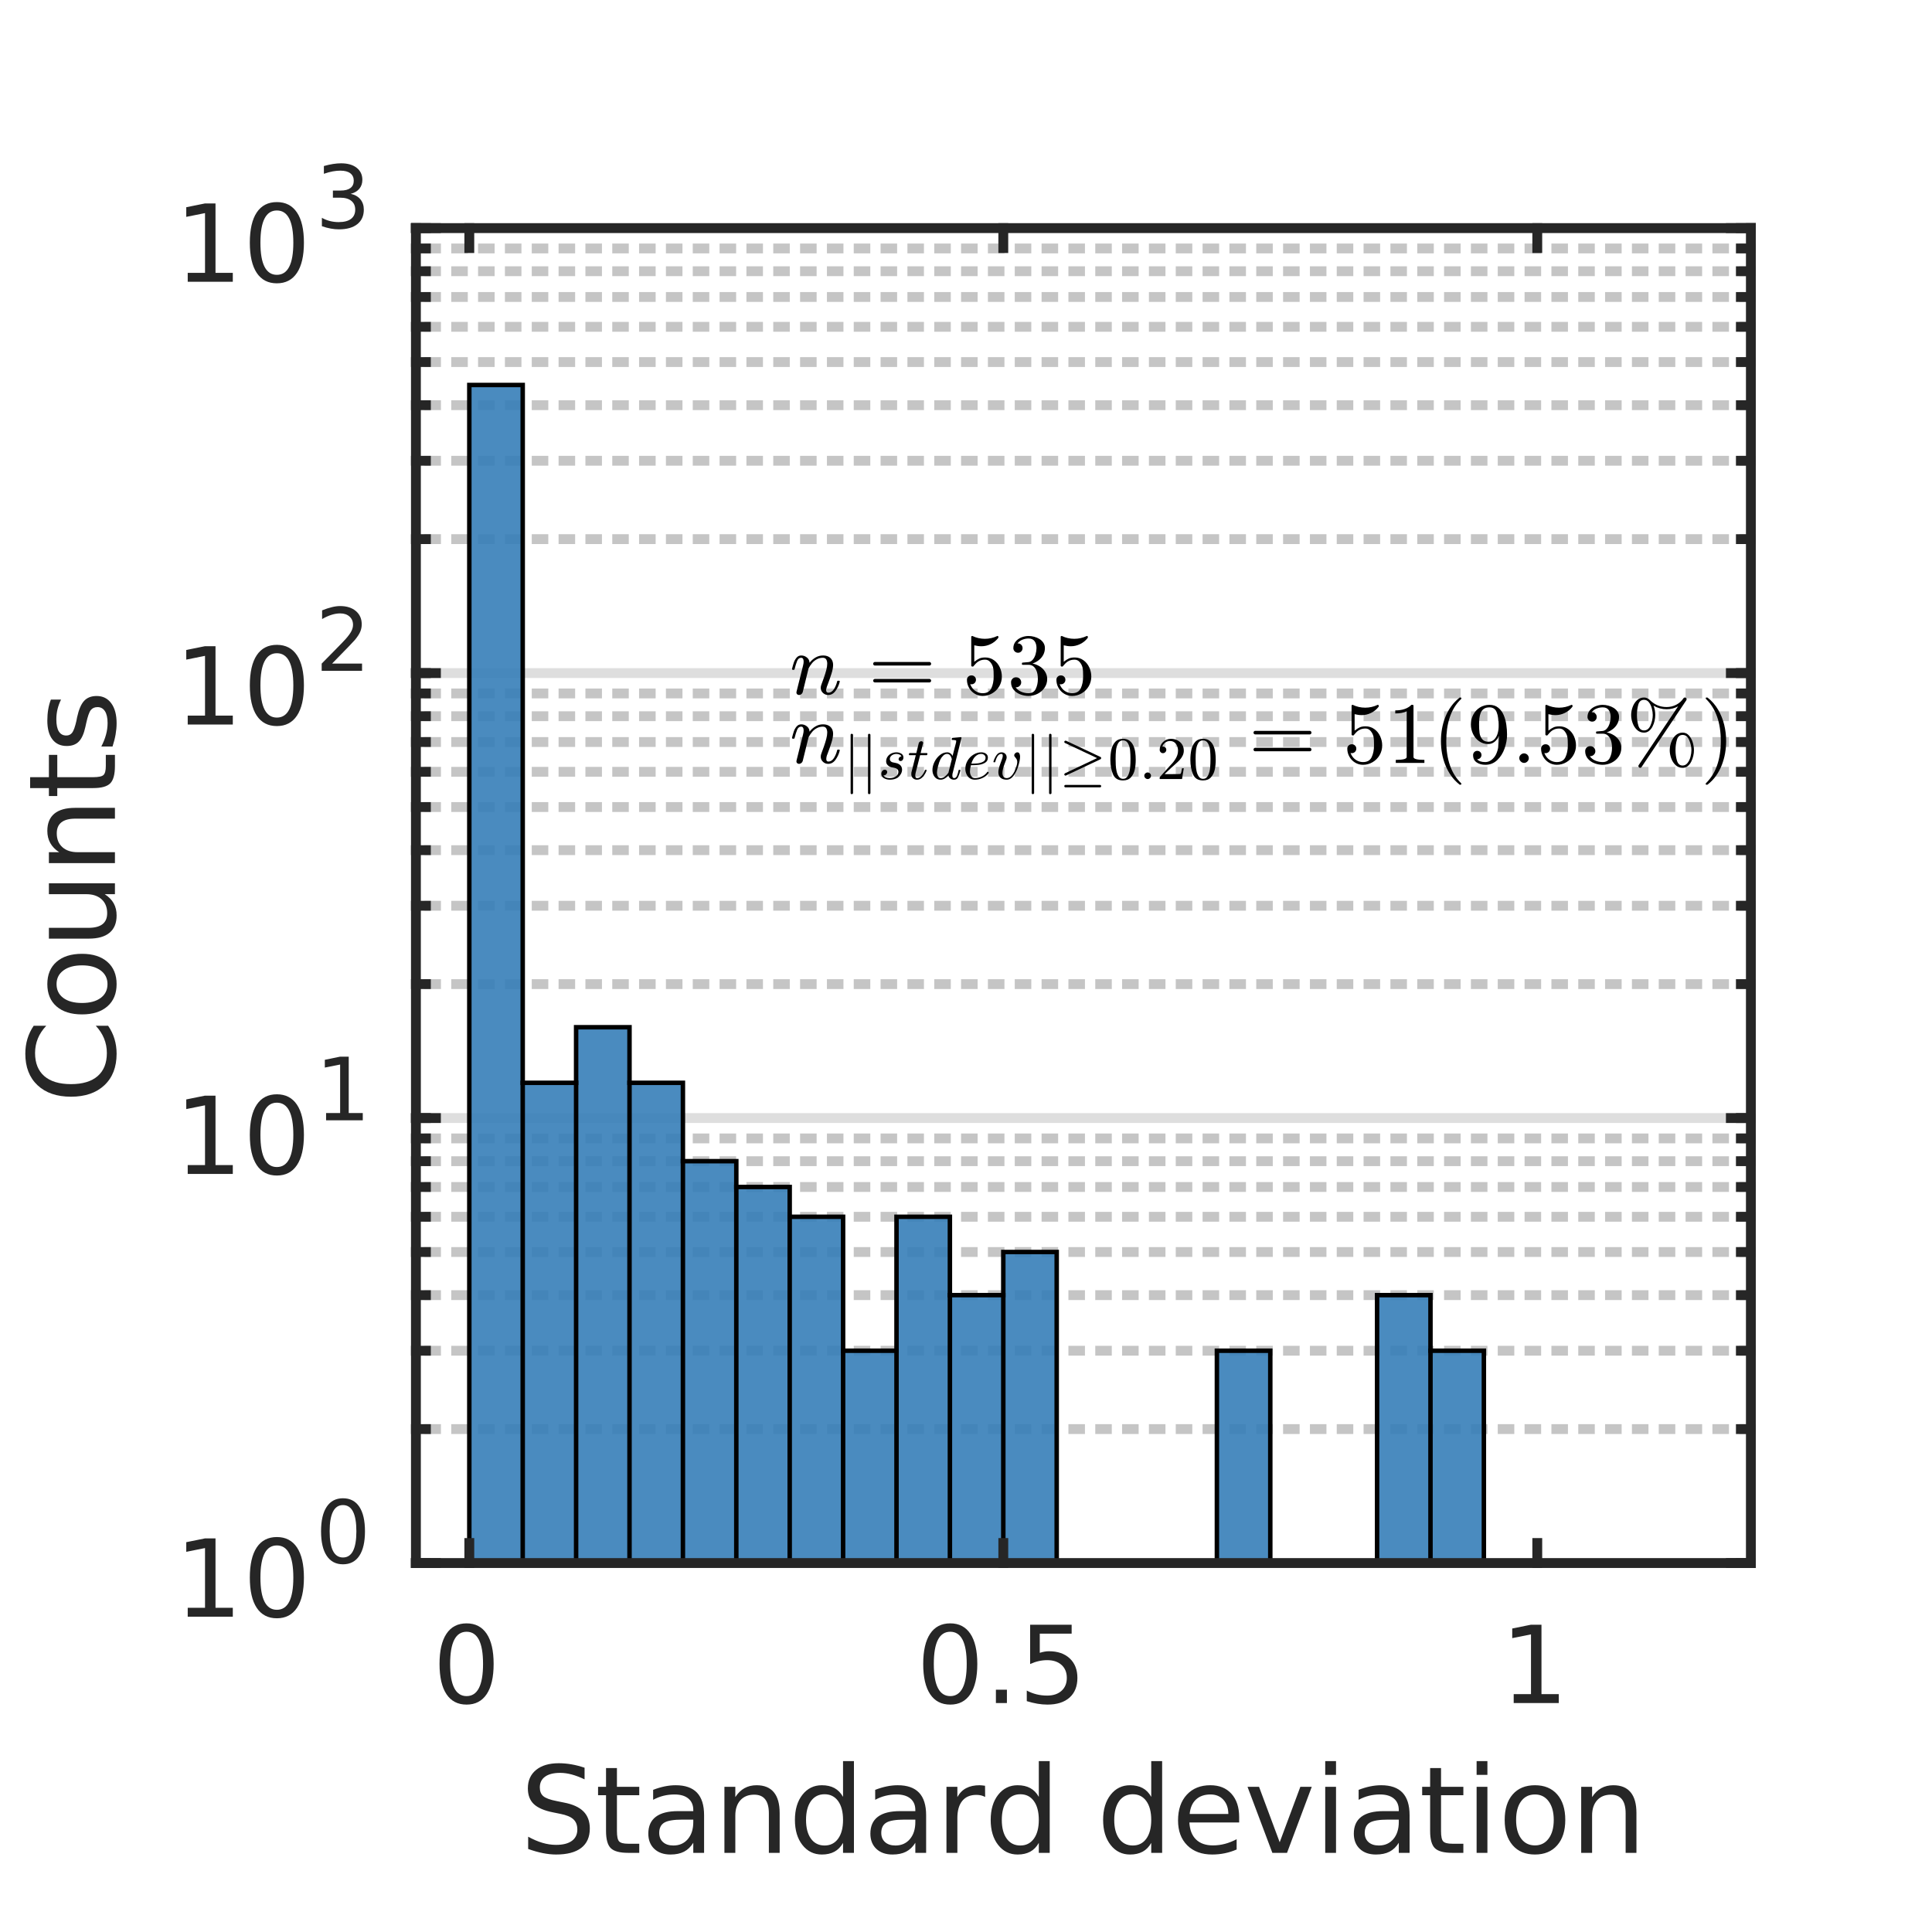 <?xml version="1.0"?>
<!DOCTYPE svg PUBLIC '-//W3C//DTD SVG 1.0//EN'
          'http://www.w3.org/TR/2001/REC-SVG-20010904/DTD/svg10.dtd'>
<svg xmlns:xlink="http://www.w3.org/1999/xlink" style="fill-opacity:1; color-rendering:auto; color-interpolation:auto; text-rendering:auto; stroke:black; stroke-linecap:square; stroke-miterlimit:10; shape-rendering:auto; stroke-opacity:1; fill:black; stroke-dasharray:none; font-weight:normal; stroke-width:1; font-family:'Dialog'; font-style:normal; stroke-linejoin:miter; font-size:12px; stroke-dashoffset:0; image-rendering:auto;" width="288" height="288" xmlns="http://www.w3.org/2000/svg"
><rect width="100%" height="100%" fill="#333333" stroke="none"/><!--Generated by the Batik Graphics2D SVG Generator--><defs id="genericDefs"
  /><g
  ><defs id="defs1"
    ><clipPath clipPathUnits="userSpaceOnUse" id="clipPath1"
      ><path d="M0 0 L288 0 L288 288 L0 288 L0 0 Z"
      /></clipPath
    ></defs
    ><g style="fill:white; stroke:white;"
    ><rect x="0" y="0" width="288" style="clip-path:url(#clipPath1); stroke:none;" height="288"
    /></g
    ><g style="fill:white; text-rendering:optimizeSpeed; color-rendering:optimizeSpeed; image-rendering:optimizeSpeed; shape-rendering:crispEdges; stroke:white; color-interpolation:sRGB;"
    ><rect x="0" width="288" height="288" y="0" style="stroke:none;"
      /><path style="stroke:none;" d="M62 233 L261 233 L261 34 L62 34 Z"
    /></g
    ><g style="fill-opacity:0.251; color-rendering:optimizeQuality; color-interpolation:linearRGB; text-rendering:geometricPrecision; stroke:rgb(26,26,26); stroke-linecap:butt; stroke-miterlimit:1; stroke-opacity:0.251; fill:rgb(26,26,26); stroke-dasharray:1,3; stroke-width:1.467; stroke-linejoin:bevel; image-rendering:optimizeQuality;"
    ><line y2="213.032" style="fill:none;" x1="261" x2="62" y1="213.032"
      /><line y2="201.351" style="fill:none;" x1="261" x2="62" y1="201.351"
      /><line y2="193.063" style="fill:none;" x1="261" x2="62" y1="193.063"
      /><line y2="186.635" style="fill:none;" x1="261" x2="62" y1="186.635"
      /><line y2="181.383" style="fill:none;" x1="261" x2="62" y1="181.383"
      /><line y2="176.942" style="fill:none;" x1="261" x2="62" y1="176.942"
      /><line y2="173.095" style="fill:none;" x1="261" x2="62" y1="173.095"
      /><line y2="169.702" style="fill:none;" x1="261" x2="62" y1="169.702"
      /><line y2="146.698" style="fill:none;" x1="261" x2="62" y1="146.698"
      /><line y2="135.018" style="fill:none;" x1="261" x2="62" y1="135.018"
      /><line y2="126.73" style="fill:none;" x1="261" x2="62" y1="126.73"
      /><line y2="120.302" style="fill:none;" x1="261" x2="62" y1="120.302"
      /><line y2="115.049" style="fill:none;" x1="261" x2="62" y1="115.049"
      /><line y2="110.609" style="fill:none;" x1="261" x2="62" y1="110.609"
      /><line y2="106.762" style="fill:none;" x1="261" x2="62" y1="106.762"
      /><line y2="103.369" style="fill:none;" x1="261" x2="62" y1="103.369"
      /><line y2="80.365" style="fill:none;" x1="261" x2="62" y1="80.365"
      /><line y2="68.684" style="fill:none;" x1="261" x2="62" y1="68.684"
      /><line y2="60.397" style="fill:none;" x1="261" x2="62" y1="60.397"
      /><line y2="53.968" style="fill:none;" x1="261" x2="62" y1="53.968"
      /><line y2="48.716" style="fill:none;" x1="261" x2="62" y1="48.716"
      /><line y2="44.275" style="fill:none;" x1="261" x2="62" y1="44.275"
      /><line y2="40.428" style="fill:none;" x1="261" x2="62" y1="40.428"
      /><line y2="37.035" style="fill:none;" x1="261" x2="62" y1="37.035"
    /></g
    ><g style="stroke-linecap:butt; fill-opacity:0.149; fill:rgb(38,38,38); text-rendering:geometricPrecision; image-rendering:optimizeQuality; color-rendering:optimizeQuality; stroke-linejoin:round; stroke:rgb(38,38,38); color-interpolation:linearRGB; stroke-width:1.467; stroke-opacity:0.149;"
    ><line y2="233" style="fill:none;" x1="261" x2="62" y1="233"
      /><line y2="166.667" style="fill:none;" x1="261" x2="62" y1="166.667"
      /><line y2="100.333" style="fill:none;" x1="261" x2="62" y1="100.333"
      /><line y2="34" style="fill:none;" x1="261" x2="62" y1="34"
    /></g
    ><g style="fill-opacity:0.902; fill:rgb(55,126,184); text-rendering:optimizeSpeed; image-rendering:optimizeSpeed; color-rendering:optimizeSpeed; shape-rendering:crispEdges; stroke:rgb(55,126,184); color-interpolation:sRGB; stroke-opacity:0.902;"
    ><path style="stroke:none;" d="M77.92 233.024 L77.92 57.39 L69.96 57.39 L69.96 233.024 ZM85.88 233.024 L85.88 161.414 L77.92 161.414 L77.92 233.024 ZM93.84 233.024 L93.84 153.127 L85.88 153.127 L85.88 233.024 ZM101.8 233.024 L101.8 161.414 L93.84 161.414 L93.84 233.024 ZM109.76 233.024 L109.76 173.095 L101.8 173.095 L101.8 233.024 ZM117.72 233.024 L117.72 176.942 L109.76 176.942 L109.76 233.024 ZM125.68 233.024 L125.68 181.383 L117.72 181.383 L117.72 233.024 ZM133.64 233.024 L133.64 201.351 L125.68 201.351 L125.68 233.024 ZM141.6 233.024 L141.6 181.383 L133.64 181.383 L133.64 233.024 ZM149.56 233.024 L149.56 193.063 L141.6 193.063 L141.6 233.024 ZM157.52 233.024 L157.52 186.635 L149.56 186.635 L149.56 233.024 ZM189.36 233.024 L189.36 201.351 L181.4 201.351 L181.4 233.024 ZM213.24 233.024 L213.24 193.063 L205.28 193.063 L205.28 233.024 ZM221.2 233.024 L221.2 201.351 L213.24 201.351 L213.24 233.024 Z"
    /></g
    ><g style="text-rendering:geometricPrecision; stroke-width:0.667; color-interpolation:linearRGB; color-rendering:optimizeQuality; image-rendering:optimizeQuality;"
    ><path d="M69.96 233.024 L69.96 57.39 L77.92 57.39 L77.92 233.024" style="fill:none; fill-rule:evenodd;"
      /><line y2="161.414" style="fill:none;" x1="77.92" x2="85.88" y1="161.414"
      /><path d="M85.88 233.024 L85.88 153.127 L93.84 153.127 L93.84 233.024" style="fill:none; fill-rule:evenodd;"
      /><path d="M93.84 161.414 L101.8 161.414 L101.8 233.024" style="fill:none; fill-rule:evenodd;"
      /><path d="M101.8 173.095 L109.76 173.095 L109.76 233.024" style="fill:none; fill-rule:evenodd;"
      /><path d="M109.76 176.942 L117.72 176.942 L117.72 233.024" style="fill:none; fill-rule:evenodd;"
      /><path d="M117.72 181.383 L125.68 181.383 L125.68 233.024" style="fill:none; fill-rule:evenodd;"
      /><line y2="201.351" style="fill:none;" x1="125.68" x2="133.64" y1="201.351"
      /><path d="M133.64 233.024 L133.64 181.383 L141.6 181.383 L141.6 233.024" style="fill:none; fill-rule:evenodd;"
      /><line y2="193.063" style="fill:none;" x1="141.6" x2="149.56" y1="193.063"
      /><path d="M149.56 233.024 L149.56 186.635 L157.52 186.635 L157.52 233.024" style="fill:none; fill-rule:evenodd;"
      /><path d="M181.4 233.024 L181.4 201.351 L189.36 201.351 L189.36 233.024" style="fill:none; fill-rule:evenodd;"
      /><path d="M205.28 233.024 L205.28 193.063 L213.24 193.063 L213.24 233.024" style="fill:none; fill-rule:evenodd;"
      /><path d="M213.24 201.351 L221.2 201.351 L221.2 233.024" style="fill:none; fill-rule:evenodd;"
      /><path d="M261 233.024 L261 213.032 L261 213.032 L261 233.024" style="fill:none; fill-rule:evenodd;"
    /></g
    ><g transform="translate(117.72,100.261)" style="font-size:13.333px; text-rendering:geometricPrecision; color-rendering:optimizeQuality; image-rendering:optimizeQuality; font-family:'mwa_cmmi10'; color-interpolation:linearRGB;"
    ><path style="stroke:none;" d="M1 2.981 Q1 2.903 1.016 2.856 L1.984 -1.019 Q2.078 -1.378 2.078 -1.644 Q2.078 -2.206 1.703 -2.206 Q1.297 -2.206 1.102 -1.722 Q0.906 -1.238 0.719 -0.487 Q0.719 -0.456 0.68 -0.433 Q0.641 -0.409 0.609 -0.409 L0.453 -0.409 Q0.406 -0.409 0.375 -0.456 Q0.344 -0.503 0.344 -0.55 Q0.484 -1.113 0.617 -1.503 Q0.75 -1.894 1.023 -2.222 Q1.297 -2.55 1.719 -2.55 Q2.203 -2.55 2.578 -2.237 Q2.953 -1.925 2.953 -1.456 Q3.344 -1.956 3.859 -2.253 Q4.375 -2.55 4.969 -2.55 Q5.422 -2.55 5.758 -2.386 Q6.094 -2.222 6.281 -1.902 Q6.469 -1.581 6.469 -1.144 Q6.469 -0.613 6.234 0.145 Q6 0.903 5.641 1.841 Q5.453 2.263 5.453 2.622 Q5.453 2.997 5.75 2.997 Q6.266 2.997 6.602 2.458 Q6.938 1.919 7.078 1.294 Q7.109 1.216 7.188 1.216 L7.344 1.216 Q7.391 1.216 7.43 1.247 Q7.469 1.278 7.469 1.325 Q7.469 1.341 7.453 1.372 Q7.281 2.106 6.836 2.723 Q6.391 3.341 5.734 3.341 Q5.281 3.341 4.953 3.028 Q4.625 2.716 4.625 2.263 Q4.625 2.028 4.734 1.762 Q4.891 1.341 5.102 0.747 Q5.312 0.153 5.453 -0.386 Q5.594 -0.925 5.594 -1.331 Q5.594 -1.706 5.445 -1.956 Q5.297 -2.206 4.938 -2.206 Q4.469 -2.206 4.062 -1.995 Q3.656 -1.784 3.359 -1.441 Q3.062 -1.097 2.812 -0.628 L1.938 2.919 Q1.891 3.091 1.734 3.216 Q1.578 3.341 1.391 3.341 Q1.234 3.341 1.117 3.239 Q1 3.138 1 2.981 Z"
      /><path style="stroke:none;" d="M12.691 1.466 Q12.582 1.466 12.511 1.387 Q12.441 1.309 12.441 1.216 Q12.441 1.106 12.511 1.028 Q12.582 0.95 12.691 0.95 L20.847 0.95 Q20.941 0.95 21.011 1.028 Q21.082 1.106 21.082 1.216 Q21.082 1.309 21.011 1.387 Q20.941 1.466 20.847 1.466 L12.691 1.466 ZM12.691 -1.05 Q12.582 -1.05 12.511 -1.128 Q12.441 -1.206 12.441 -1.316 Q12.441 -1.409 12.511 -1.495 Q12.582 -1.581 12.691 -1.581 L20.847 -1.581 Q20.941 -1.581 21.011 -1.495 Q21.082 -1.409 21.082 -1.316 Q21.082 -1.206 21.011 -1.128 Q20.941 -1.05 20.847 -1.05 L12.691 -1.05 Z"
      /><path style="stroke:none;" d="M26.906 1.716 Q27.046 2.106 27.32 2.419 Q27.593 2.731 27.976 2.903 Q28.359 3.075 28.765 3.075 Q29.703 3.075 30.054 2.341 Q30.406 1.606 30.406 0.575 Q30.406 0.122 30.39 -0.183 Q30.375 -0.487 30.312 -0.784 Q30.187 -1.238 29.882 -1.581 Q29.578 -1.925 29.14 -1.925 Q28.703 -1.925 28.39 -1.792 Q28.078 -1.659 27.882 -1.48 Q27.687 -1.3 27.531 -1.105 Q27.375 -0.909 27.343 -0.894 L27.203 -0.894 Q27.171 -0.894 27.117 -0.933 Q27.062 -0.972 27.062 -1.019 L27.062 -5.362 Q27.062 -5.394 27.109 -5.425 Q27.156 -5.456 27.203 -5.456 L27.234 -5.456 Q28.109 -5.034 29.093 -5.034 Q30.062 -5.034 30.953 -5.456 L31 -5.456 Q31.031 -5.456 31.07 -5.425 Q31.109 -5.394 31.109 -5.362 L31.109 -5.237 Q31.109 -5.175 31.093 -5.175 Q30.64 -4.581 29.968 -4.253 Q29.296 -3.925 28.593 -3.925 Q28.062 -3.925 27.515 -4.066 L27.515 -1.613 Q27.953 -1.956 28.289 -2.105 Q28.625 -2.253 29.156 -2.253 Q29.875 -2.253 30.445 -1.847 Q31.015 -1.441 31.32 -0.777 Q31.625 -0.113 31.625 0.591 Q31.625 1.372 31.242 2.036 Q30.859 2.7 30.195 3.091 Q29.531 3.481 28.765 3.481 Q28.125 3.481 27.585 3.153 Q27.046 2.825 26.734 2.27 Q26.421 1.716 26.421 1.075 Q26.421 0.794 26.617 0.606 Q26.812 0.419 27.093 0.419 Q27.375 0.419 27.57 0.606 Q27.765 0.794 27.765 1.075 Q27.765 1.356 27.57 1.552 Q27.375 1.747 27.093 1.747 Q27.046 1.747 26.992 1.739 Q26.937 1.731 26.906 1.716 Z"
      /><path style="stroke:none;" d="M33.682 2.2 Q33.994 2.638 34.51 2.856 Q35.026 3.075 35.604 3.075 Q36.369 3.075 36.682 2.426 Q36.994 1.778 36.994 0.966 Q36.994 0.591 36.932 0.223 Q36.869 -0.144 36.705 -0.456 Q36.541 -0.769 36.268 -0.964 Q35.994 -1.159 35.604 -1.159 L34.729 -1.159 Q34.619 -1.159 34.619 -1.269 L34.619 -1.394 Q34.619 -1.488 34.729 -1.488 L35.447 -1.55 Q35.901 -1.55 36.205 -1.894 Q36.51 -2.237 36.651 -2.73 Q36.791 -3.222 36.791 -3.659 Q36.791 -4.284 36.502 -4.683 Q36.213 -5.081 35.604 -5.081 Q35.119 -5.081 34.666 -4.894 Q34.213 -4.706 33.947 -4.331 Q33.979 -4.331 33.994 -4.339 Q34.01 -4.347 34.041 -4.347 Q34.322 -4.347 34.518 -4.144 Q34.713 -3.941 34.713 -3.644 Q34.713 -3.362 34.518 -3.159 Q34.322 -2.956 34.041 -2.956 Q33.744 -2.956 33.541 -3.159 Q33.338 -3.362 33.338 -3.644 Q33.338 -4.206 33.674 -4.62 Q34.01 -5.034 34.541 -5.245 Q35.072 -5.456 35.604 -5.456 Q36.01 -5.456 36.447 -5.339 Q36.885 -5.222 37.236 -5.003 Q37.588 -4.784 37.815 -4.441 Q38.041 -4.097 38.041 -3.659 Q38.041 -3.112 37.799 -2.652 Q37.557 -2.191 37.127 -1.855 Q36.697 -1.519 36.197 -1.347 Q36.76 -1.238 37.268 -0.925 Q37.776 -0.613 38.08 -0.113 Q38.385 0.388 38.385 0.95 Q38.385 1.669 37.994 2.247 Q37.604 2.825 36.963 3.153 Q36.322 3.481 35.604 3.481 Q34.994 3.481 34.385 3.255 Q33.776 3.028 33.385 2.559 Q32.994 2.091 32.994 1.45 Q32.994 1.122 33.213 0.911 Q33.432 0.7 33.744 0.7 Q33.963 0.7 34.135 0.794 Q34.307 0.887 34.408 1.067 Q34.51 1.247 34.51 1.45 Q34.51 1.762 34.283 1.981 Q34.057 2.2 33.744 2.2 L33.682 2.2 Z"
      /><path style="stroke:none;" d="M40.239 1.716 Q40.38 2.106 40.653 2.419 Q40.927 2.731 41.309 2.903 Q41.692 3.075 42.099 3.075 Q43.036 3.075 43.388 2.341 Q43.739 1.606 43.739 0.575 Q43.739 0.122 43.724 -0.183 Q43.708 -0.487 43.645 -0.784 Q43.52 -1.238 43.216 -1.581 Q42.911 -1.925 42.474 -1.925 Q42.036 -1.925 41.724 -1.792 Q41.411 -1.659 41.216 -1.48 Q41.02 -1.3 40.864 -1.105 Q40.708 -0.909 40.677 -0.894 L40.536 -0.894 Q40.505 -0.894 40.45 -0.933 Q40.395 -0.972 40.395 -1.019 L40.395 -5.362 Q40.395 -5.394 40.442 -5.425 Q40.489 -5.456 40.536 -5.456 L40.567 -5.456 Q41.442 -5.034 42.427 -5.034 Q43.395 -5.034 44.286 -5.456 L44.333 -5.456 Q44.364 -5.456 44.403 -5.425 Q44.442 -5.394 44.442 -5.362 L44.442 -5.237 Q44.442 -5.175 44.427 -5.175 Q43.974 -4.581 43.302 -4.253 Q42.63 -3.925 41.927 -3.925 Q41.395 -3.925 40.849 -4.066 L40.849 -1.613 Q41.286 -1.956 41.622 -2.105 Q41.958 -2.253 42.489 -2.253 Q43.208 -2.253 43.778 -1.847 Q44.349 -1.441 44.653 -0.777 Q44.958 -0.113 44.958 0.591 Q44.958 1.372 44.575 2.036 Q44.192 2.7 43.528 3.091 Q42.864 3.481 42.099 3.481 Q41.458 3.481 40.919 3.153 Q40.38 2.825 40.067 2.27 Q39.755 1.716 39.755 1.075 Q39.755 0.794 39.95 0.606 Q40.145 0.419 40.427 0.419 Q40.708 0.419 40.903 0.606 Q41.099 0.794 41.099 1.075 Q41.099 1.356 40.903 1.552 Q40.708 1.747 40.427 1.747 Q40.38 1.747 40.325 1.739 Q40.27 1.731 40.239 1.716 Z"
    /></g
    ><g transform="translate(117.72,110.526)" style="font-size:13.333px; text-rendering:geometricPrecision; color-rendering:optimizeQuality; image-rendering:optimizeQuality; font-family:'mwa_cmmi10'; color-interpolation:linearRGB;"
    ><path style="stroke:none;" d="M1 2.981 Q1 2.903 1.016 2.856 L1.984 -1.019 Q2.078 -1.378 2.078 -1.644 Q2.078 -2.206 1.703 -2.206 Q1.297 -2.206 1.102 -1.722 Q0.906 -1.238 0.719 -0.487 Q0.719 -0.456 0.68 -0.433 Q0.641 -0.409 0.609 -0.409 L0.453 -0.409 Q0.406 -0.409 0.375 -0.456 Q0.344 -0.503 0.344 -0.55 Q0.484 -1.113 0.617 -1.503 Q0.75 -1.894 1.023 -2.222 Q1.297 -2.55 1.719 -2.55 Q2.203 -2.55 2.578 -2.237 Q2.953 -1.925 2.953 -1.456 Q3.344 -1.956 3.859 -2.253 Q4.375 -2.55 4.969 -2.55 Q5.422 -2.55 5.758 -2.386 Q6.094 -2.222 6.281 -1.902 Q6.469 -1.581 6.469 -1.144 Q6.469 -0.613 6.234 0.145 Q6 0.903 5.641 1.841 Q5.453 2.263 5.453 2.622 Q5.453 2.997 5.75 2.997 Q6.266 2.997 6.602 2.458 Q6.938 1.919 7.078 1.294 Q7.109 1.216 7.188 1.216 L7.344 1.216 Q7.391 1.216 7.43 1.247 Q7.469 1.278 7.469 1.325 Q7.469 1.341 7.453 1.372 Q7.281 2.106 6.836 2.723 Q6.391 3.341 5.734 3.341 Q5.281 3.341 4.953 3.028 Q4.625 2.716 4.625 2.263 Q4.625 2.028 4.734 1.762 Q4.891 1.341 5.102 0.747 Q5.312 0.153 5.453 -0.386 Q5.594 -0.925 5.594 -1.331 Q5.594 -1.706 5.445 -1.956 Q5.297 -2.206 4.938 -2.206 Q4.469 -2.206 4.062 -1.995 Q3.656 -1.784 3.359 -1.441 Q3.062 -1.097 2.812 -0.628 L1.938 2.919 Q1.891 3.091 1.734 3.216 Q1.578 3.341 1.391 3.341 Q1.234 3.341 1.117 3.239 Q1 3.138 1 2.981 Z"
      /><path style="stroke:none;" d="M9.081 7.701 L9.081 -0.986 Q9.081 -1.049 9.128 -1.096 Q9.175 -1.143 9.253 -1.143 Q9.316 -1.143 9.378 -1.096 Q9.441 -1.049 9.441 -0.986 L9.441 7.701 Q9.441 7.764 9.378 7.811 Q9.316 7.857 9.253 7.857 Q9.175 7.857 9.128 7.811 Q9.081 7.764 9.081 7.701 Z"
      /><path style="stroke:none;" d="M11.674 7.701 L11.674 -0.986 Q11.674 -1.049 11.721 -1.096 Q11.768 -1.143 11.846 -1.143 Q11.908 -1.143 11.971 -1.096 Q12.033 -1.049 12.033 -0.986 L12.033 7.701 Q12.033 7.764 11.971 7.811 Q11.908 7.857 11.846 7.857 Q11.768 7.857 11.721 7.811 Q11.674 7.764 11.674 7.701 Z"
      /><path style="stroke:none;" d="M13.97 5.061 Q14.22 5.467 14.938 5.467 Q15.251 5.467 15.54 5.357 Q15.829 5.248 16.016 5.037 Q16.204 4.826 16.204 4.514 Q16.204 4.279 16.04 4.131 Q15.876 3.982 15.626 3.936 L15.141 3.842 Q14.813 3.748 14.595 3.521 Q14.376 3.295 14.376 2.967 Q14.376 2.576 14.595 2.264 Q14.813 1.951 15.165 1.787 Q15.516 1.623 15.907 1.623 Q16.313 1.623 16.634 1.818 Q16.954 2.014 16.954 2.404 Q16.954 2.607 16.837 2.764 Q16.72 2.92 16.516 2.92 Q16.407 2.92 16.321 2.85 Q16.235 2.779 16.235 2.654 Q16.235 2.545 16.29 2.451 Q16.345 2.357 16.446 2.295 Q16.548 2.232 16.657 2.232 Q16.579 2.045 16.36 1.951 Q16.141 1.857 15.891 1.857 Q15.657 1.857 15.431 1.951 Q15.204 2.045 15.063 2.225 Q14.923 2.404 14.923 2.639 Q14.923 2.811 15.04 2.936 Q15.157 3.061 15.313 3.107 L15.845 3.217 Q16.095 3.264 16.305 3.396 Q16.516 3.529 16.634 3.732 Q16.751 3.936 16.751 4.201 Q16.751 4.545 16.563 4.865 Q16.376 5.186 16.11 5.389 Q15.626 5.701 14.938 5.701 Q14.454 5.701 14.056 5.482 Q13.657 5.264 13.657 4.826 Q13.657 4.592 13.798 4.404 Q13.938 4.217 14.188 4.217 Q14.329 4.217 14.431 4.311 Q14.532 4.404 14.532 4.545 Q14.532 4.748 14.376 4.904 Q14.22 5.061 14.016 5.061 L13.97 5.061 Z"
      /><path style="stroke:none;" d="M18.126 4.873 Q18.126 4.748 18.141 4.623 L18.798 2.045 L17.86 2.045 Q17.766 2.045 17.766 1.92 Q17.798 1.732 17.876 1.732 L18.876 1.732 L19.235 0.264 Q19.266 0.139 19.376 0.053 Q19.485 -0.033 19.61 -0.033 Q19.735 -0.033 19.813 0.037 Q19.891 0.107 19.891 0.217 Q19.891 0.248 19.884 0.264 Q19.876 0.279 19.876 0.295 L19.516 1.732 L20.438 1.732 Q20.532 1.732 20.532 1.842 Q20.532 1.873 20.516 1.92 Q20.501 1.967 20.477 2.006 Q20.454 2.045 20.423 2.045 L19.438 2.045 L18.782 4.639 Q18.72 4.904 18.72 5.092 Q18.72 5.467 18.985 5.467 Q19.376 5.467 19.688 5.1 Q20.001 4.732 20.157 4.279 Q20.188 4.232 20.22 4.232 L20.329 4.232 Q20.376 4.232 20.399 4.256 Q20.423 4.279 20.423 4.311 Q20.423 4.326 20.407 4.342 Q20.204 4.889 19.829 5.295 Q19.454 5.701 18.97 5.701 Q18.61 5.701 18.368 5.475 Q18.126 5.248 18.126 4.873 Z"
      /><path style="stroke:none;" d="M22.496 5.701 Q21.934 5.701 21.606 5.279 Q21.277 4.857 21.277 4.264 Q21.277 3.686 21.574 3.068 Q21.871 2.451 22.379 2.037 Q22.887 1.623 23.481 1.623 Q23.731 1.623 23.949 1.771 Q24.168 1.92 24.277 2.17 L24.793 0.17 Q24.824 0.014 24.824 -0.08 Q24.824 -0.221 24.246 -0.221 Q24.152 -0.221 24.152 -0.346 Q24.152 -0.361 24.168 -0.424 Q24.184 -0.486 24.215 -0.51 Q24.246 -0.533 24.277 -0.533 L25.496 -0.643 Q25.606 -0.643 25.606 -0.518 L24.309 4.654 Q24.246 4.811 24.246 5.092 Q24.246 5.467 24.512 5.467 Q24.793 5.467 24.942 5.107 Q25.09 4.748 25.184 4.279 Q25.199 4.232 25.246 4.232 L25.371 4.232 Q25.402 4.232 25.426 4.264 Q25.449 4.295 25.449 4.326 Q25.277 4.951 25.098 5.326 Q24.918 5.701 24.496 5.701 Q24.184 5.701 23.949 5.529 Q23.715 5.357 23.668 5.061 Q23.09 5.701 22.496 5.701 ZM22.512 5.467 Q22.84 5.467 23.145 5.225 Q23.449 4.982 23.668 4.654 Q23.668 4.639 23.668 4.623 L24.168 2.639 Q24.106 2.326 23.926 2.092 Q23.746 1.857 23.449 1.857 Q23.152 1.857 22.887 2.107 Q22.621 2.357 22.449 2.701 Q22.277 3.061 22.113 3.686 Q21.949 4.311 21.949 4.67 Q21.949 4.967 22.082 5.217 Q22.215 5.467 22.512 5.467 Z"
      /><path style="stroke:none;" d="M27.604 5.701 Q27.167 5.701 26.846 5.482 Q26.526 5.264 26.354 4.881 Q26.182 4.498 26.182 4.076 Q26.182 3.436 26.51 2.873 Q26.838 2.311 27.393 1.967 Q27.948 1.623 28.573 1.623 Q28.963 1.623 29.253 1.826 Q29.542 2.029 29.542 2.404 Q29.542 2.92 29.128 3.17 Q28.713 3.42 28.19 3.482 Q27.667 3.545 27.042 3.545 L27.01 3.545 Q26.87 4.076 26.87 4.467 Q26.87 4.857 27.057 5.162 Q27.245 5.467 27.62 5.467 Q28.151 5.467 28.651 5.225 Q29.151 4.982 29.463 4.545 Q29.479 4.514 29.526 4.514 Q29.573 4.514 29.62 4.568 Q29.667 4.623 29.667 4.67 Q29.667 4.701 29.651 4.717 Q29.323 5.17 28.76 5.436 Q28.198 5.701 27.604 5.701 ZM27.073 3.311 Q27.588 3.311 28.034 3.264 Q28.479 3.217 28.838 3.021 Q29.198 2.826 29.198 2.42 Q29.198 2.248 29.104 2.123 Q29.01 1.998 28.87 1.928 Q28.729 1.857 28.557 1.857 Q28.182 1.857 27.878 2.068 Q27.573 2.279 27.378 2.607 Q27.182 2.936 27.073 3.311 Z"
      /><path style="stroke:none;" d="M31.106 4.592 Q31.106 4.389 31.153 4.146 Q31.2 3.904 31.247 3.748 Q31.294 3.592 31.465 3.139 Q31.637 2.686 31.637 2.67 Q31.762 2.342 31.762 2.139 Q31.762 1.857 31.559 1.857 Q31.2 1.857 30.973 2.225 Q30.747 2.592 30.637 3.045 Q30.622 3.107 30.559 3.107 L30.45 3.107 Q30.372 3.107 30.372 3.029 L30.372 2.998 Q30.528 2.467 30.825 2.045 Q31.122 1.623 31.575 1.623 Q31.903 1.623 32.122 1.834 Q32.34 2.045 32.34 2.373 Q32.34 2.545 32.262 2.732 Q32.09 3.186 31.989 3.459 Q31.887 3.732 31.802 4.076 Q31.715 4.42 31.715 4.701 Q31.715 5.045 31.872 5.256 Q32.028 5.467 32.356 5.467 Q32.981 5.467 33.481 4.514 Q33.637 4.201 33.778 3.779 Q33.919 3.357 33.919 3.092 Q33.919 2.811 33.833 2.662 Q33.747 2.514 33.606 2.35 Q33.465 2.186 33.465 2.092 Q33.465 1.904 33.614 1.764 Q33.762 1.623 33.934 1.623 Q34.153 1.623 34.247 1.818 Q34.34 2.014 34.34 2.264 Q34.34 2.561 34.255 2.975 Q34.169 3.389 34.02 3.834 Q33.872 4.279 33.731 4.529 Q33.137 5.701 32.356 5.701 Q31.778 5.701 31.442 5.42 Q31.106 5.139 31.106 4.592 Z"
      /><path style="stroke:none;" d="M36.075 7.701 L36.075 -0.986 Q36.075 -1.049 36.121 -1.096 Q36.168 -1.143 36.246 -1.143 Q36.309 -1.143 36.371 -1.096 Q36.434 -1.049 36.434 -0.986 L36.434 7.701 Q36.434 7.764 36.371 7.811 Q36.309 7.857 36.246 7.857 Q36.168 7.857 36.121 7.811 Q36.075 7.764 36.075 7.701 Z"
      /><path style="stroke:none;" d="M38.667 7.701 L38.667 -0.986 Q38.667 -1.049 38.714 -1.096 Q38.761 -1.143 38.839 -1.143 Q38.901 -1.143 38.964 -1.096 Q39.026 -1.049 39.026 -0.986 L39.026 7.701 Q39.026 7.764 38.964 7.811 Q38.901 7.857 38.839 7.857 Q38.761 7.857 38.714 7.811 Q38.667 7.764 38.667 7.701 Z"
      /><path style="stroke:none;" d="M41.103 6.842 Q41.025 6.842 40.978 6.787 Q40.931 6.732 40.931 6.67 Q40.931 6.592 40.978 6.537 Q41.025 6.482 41.103 6.482 L46.26 6.482 Q46.338 6.482 46.385 6.537 Q46.431 6.592 46.431 6.67 Q46.431 6.732 46.385 6.787 Q46.338 6.842 46.26 6.842 L41.103 6.842 ZM40.931 4.92 Q40.931 4.811 41.041 4.748 L45.822 2.482 L41.01 0.217 Q40.931 0.17 40.931 0.06 Q40.931 -0.002 40.986 -0.057 Q41.041 -0.111 41.103 -0.111 Q41.15 -0.111 41.181 -0.111 L46.353 2.326 Q46.431 2.373 46.431 2.482 Q46.431 2.592 46.322 2.654 L41.181 5.076 Q41.15 5.092 41.103 5.092 Q41.041 5.092 40.986 5.037 Q40.931 4.982 40.931 4.92 Z"
      /><path style="stroke:none;" d="M49.691 5.811 Q48.581 5.811 48.191 4.896 Q47.8 3.982 47.8 2.732 Q47.8 1.951 47.941 1.264 Q48.081 0.576 48.503 0.092 Q48.925 -0.393 49.691 -0.393 Q50.285 -0.393 50.66 -0.104 Q51.035 0.185 51.238 0.646 Q51.441 1.107 51.511 1.631 Q51.581 2.154 51.581 2.732 Q51.581 3.514 51.441 4.186 Q51.3 4.857 50.878 5.334 Q50.456 5.811 49.691 5.811 ZM49.691 5.576 Q50.191 5.576 50.441 5.061 Q50.691 4.545 50.745 3.92 Q50.8 3.295 50.8 2.592 Q50.8 1.92 50.745 1.35 Q50.691 0.779 50.441 0.31 Q50.191 -0.158 49.691 -0.158 Q49.175 -0.158 48.933 0.31 Q48.691 0.779 48.636 1.35 Q48.581 1.92 48.581 2.592 Q48.581 3.092 48.605 3.537 Q48.628 3.982 48.73 4.451 Q48.831 4.92 49.066 5.248 Q49.3 5.576 49.691 5.576 Z"
      /><path style="stroke:none;" d="M52.858 5.107 Q52.858 4.904 53.014 4.764 Q53.17 4.623 53.358 4.623 Q53.483 4.623 53.6 4.686 Q53.717 4.748 53.787 4.865 Q53.858 4.982 53.858 5.107 Q53.858 5.311 53.709 5.459 Q53.561 5.607 53.358 5.607 Q53.17 5.607 53.014 5.459 Q52.858 5.311 52.858 5.107 Z"
      /><path style="stroke:none;" d="M55.153 5.607 L55.153 5.373 Q55.153 5.342 55.169 5.311 L56.559 3.764 Q56.888 3.42 57.083 3.193 Q57.278 2.967 57.474 2.662 Q57.669 2.357 57.778 2.045 Q57.888 1.732 57.888 1.373 Q57.888 1.014 57.747 0.67 Q57.606 0.326 57.341 0.131 Q57.075 -0.065 56.684 -0.065 Q56.294 -0.065 55.981 0.17 Q55.669 0.404 55.544 0.779 Q55.591 0.764 55.638 0.764 Q55.841 0.764 55.989 0.896 Q56.138 1.029 56.138 1.248 Q56.138 1.451 55.989 1.6 Q55.841 1.748 55.638 1.748 Q55.434 1.748 55.294 1.6 Q55.153 1.451 55.153 1.248 Q55.153 0.92 55.278 0.623 Q55.403 0.326 55.645 0.092 Q55.888 -0.143 56.184 -0.268 Q56.481 -0.393 56.825 -0.393 Q57.341 -0.393 57.786 -0.174 Q58.231 0.045 58.489 0.443 Q58.747 0.842 58.747 1.373 Q58.747 1.764 58.575 2.115 Q58.403 2.467 58.138 2.756 Q57.872 3.045 57.45 3.412 Q57.028 3.779 56.903 3.904 L55.872 4.873 L56.747 4.873 Q57.388 4.873 57.809 4.865 Q58.231 4.857 58.263 4.826 Q58.372 4.717 58.481 3.998 L58.747 3.998 L58.481 5.607 L55.153 5.607 Z"
      /><path style="stroke:none;" d="M61.617 5.811 Q60.507 5.811 60.117 4.896 Q59.726 3.982 59.726 2.732 Q59.726 1.951 59.867 1.264 Q60.007 0.576 60.429 0.092 Q60.851 -0.393 61.617 -0.393 Q62.211 -0.393 62.586 -0.104 Q62.961 0.185 63.164 0.646 Q63.367 1.107 63.437 1.631 Q63.507 2.154 63.507 2.732 Q63.507 3.514 63.367 4.186 Q63.226 4.857 62.804 5.334 Q62.382 5.811 61.617 5.811 ZM61.617 5.576 Q62.117 5.576 62.367 5.061 Q62.617 4.545 62.671 3.92 Q62.726 3.295 62.726 2.592 Q62.726 1.92 62.671 1.35 Q62.617 0.779 62.367 0.31 Q62.117 -0.158 61.617 -0.158 Q61.101 -0.158 60.859 0.31 Q60.617 0.779 60.562 1.35 Q60.507 1.92 60.507 2.592 Q60.507 3.092 60.531 3.537 Q60.554 3.982 60.656 4.451 Q60.757 4.92 60.992 5.248 Q61.226 5.576 61.617 5.576 Z"
      /><path style="stroke:none;" d="M69.388 1.466 Q69.279 1.466 69.208 1.387 Q69.138 1.309 69.138 1.216 Q69.138 1.106 69.208 1.028 Q69.279 0.95 69.388 0.95 L77.544 0.95 Q77.638 0.95 77.708 1.028 Q77.779 1.106 77.779 1.216 Q77.779 1.309 77.708 1.387 Q77.638 1.466 77.544 1.466 L69.388 1.466 ZM69.388 -1.05 Q69.279 -1.05 69.208 -1.128 Q69.138 -1.206 69.138 -1.316 Q69.138 -1.409 69.208 -1.495 Q69.279 -1.581 69.388 -1.581 L77.544 -1.581 Q77.638 -1.581 77.708 -1.495 Q77.779 -1.409 77.779 -1.316 Q77.779 -1.206 77.708 -1.128 Q77.638 -1.05 77.544 -1.05 L69.388 -1.05 Z"
      /><path style="stroke:none;" d="M83.603 1.716 Q83.743 2.106 84.017 2.419 Q84.29 2.731 84.673 2.903 Q85.056 3.075 85.462 3.075 Q86.4 3.075 86.751 2.341 Q87.103 1.606 87.103 0.575 Q87.103 0.122 87.087 -0.183 Q87.072 -0.487 87.009 -0.784 Q86.884 -1.238 86.579 -1.581 Q86.275 -1.925 85.837 -1.925 Q85.4 -1.925 85.087 -1.792 Q84.775 -1.659 84.579 -1.48 Q84.384 -1.3 84.228 -1.105 Q84.072 -0.909 84.04 -0.894 L83.9 -0.894 Q83.868 -0.894 83.814 -0.933 Q83.759 -0.972 83.759 -1.019 L83.759 -5.362 Q83.759 -5.394 83.806 -5.425 Q83.853 -5.456 83.9 -5.456 L83.931 -5.456 Q84.806 -5.034 85.79 -5.034 Q86.759 -5.034 87.65 -5.456 L87.697 -5.456 Q87.728 -5.456 87.767 -5.425 Q87.806 -5.394 87.806 -5.362 L87.806 -5.237 Q87.806 -5.175 87.79 -5.175 Q87.337 -4.581 86.665 -4.253 Q85.993 -3.925 85.29 -3.925 Q84.759 -3.925 84.212 -4.066 L84.212 -1.613 Q84.65 -1.956 84.986 -2.105 Q85.322 -2.253 85.853 -2.253 Q86.572 -2.253 87.142 -1.847 Q87.712 -1.441 88.017 -0.777 Q88.322 -0.113 88.322 0.591 Q88.322 1.372 87.939 2.036 Q87.556 2.7 86.892 3.091 Q86.228 3.481 85.462 3.481 Q84.822 3.481 84.282 3.153 Q83.743 2.825 83.431 2.27 Q83.118 1.716 83.118 1.075 Q83.118 0.794 83.314 0.606 Q83.509 0.419 83.79 0.419 Q84.072 0.419 84.267 0.606 Q84.462 0.794 84.462 1.075 Q84.462 1.356 84.267 1.552 Q84.072 1.747 83.79 1.747 Q83.743 1.747 83.689 1.739 Q83.634 1.731 83.603 1.716 Z"
      /><path style="stroke:none;" d="M90.347 3.2 L90.347 2.747 Q91.972 2.747 91.972 2.325 L91.972 -4.487 Q91.301 -4.175 90.269 -4.175 L90.269 -4.628 Q91.863 -4.628 92.676 -5.456 L92.863 -5.456 Q92.91 -5.456 92.949 -5.425 Q92.988 -5.394 92.988 -5.347 L92.988 2.325 Q92.988 2.747 94.613 2.747 L94.613 3.2 L90.347 3.2 Z"
      /><path style="stroke:none;" d="M99.842 6.419 Q99.124 5.856 98.6 5.114 Q98.077 4.372 97.741 3.536 Q97.405 2.7 97.241 1.786 Q97.077 0.872 97.077 -0.05 Q97.077 -0.988 97.241 -1.902 Q97.405 -2.816 97.741 -3.659 Q98.077 -4.503 98.608 -5.237 Q99.139 -5.972 99.842 -6.519 Q99.842 -6.55 99.905 -6.55 L100.03 -6.55 Q100.061 -6.55 100.092 -6.519 Q100.124 -6.487 100.124 -6.441 Q100.124 -6.378 100.108 -6.347 Q99.467 -5.737 99.046 -5.027 Q98.624 -4.316 98.366 -3.511 Q98.108 -2.706 97.991 -1.847 Q97.874 -0.988 97.874 -0.05 Q97.874 4.075 100.092 6.231 Q100.124 6.263 100.124 6.341 Q100.124 6.372 100.092 6.411 Q100.061 6.45 100.03 6.45 L99.905 6.45 Q99.842 6.45 99.842 6.419 Z"
      /><path style="stroke:none;" d="M102.465 2.653 Q102.824 3.075 103.699 3.075 Q104.199 3.075 104.629 2.739 Q105.059 2.403 105.293 1.919 Q105.559 1.356 105.637 0.731 Q105.715 0.106 105.715 -0.816 Q105.496 -0.284 105.074 0.051 Q104.653 0.388 104.121 0.388 Q103.371 0.388 102.778 -0.027 Q102.184 -0.441 101.864 -1.113 Q101.543 -1.784 101.543 -2.534 Q101.543 -3.316 101.895 -3.987 Q102.246 -4.659 102.879 -5.058 Q103.512 -5.456 104.309 -5.456 Q105.09 -5.456 105.621 -5.027 Q106.153 -4.597 106.434 -3.925 Q106.715 -3.253 106.824 -2.495 Q106.934 -1.738 106.934 -1.003 Q106.934 -0.003 106.567 1.044 Q106.199 2.091 105.465 2.786 Q104.731 3.481 103.699 3.481 Q102.934 3.481 102.403 3.122 Q101.871 2.763 101.871 2.028 Q101.871 1.762 102.051 1.583 Q102.231 1.403 102.496 1.403 Q102.762 1.403 102.942 1.583 Q103.121 1.762 103.121 2.028 Q103.121 2.278 102.934 2.466 Q102.746 2.653 102.496 2.653 L102.465 2.653 ZM104.168 0.044 Q104.699 0.044 105.043 -0.316 Q105.387 -0.675 105.535 -1.206 Q105.684 -1.738 105.684 -2.269 L105.684 -2.519 L105.684 -2.566 Q105.684 -3.55 105.403 -4.316 Q105.121 -5.081 104.309 -5.081 Q103.793 -5.081 103.473 -4.855 Q103.153 -4.628 103.004 -4.253 Q102.856 -3.878 102.809 -3.456 Q102.762 -3.034 102.762 -2.534 Q102.762 -1.8 102.832 -1.277 Q102.903 -0.753 103.215 -0.355 Q103.528 0.044 104.168 0.044 Z"
      /><path style="stroke:none;" d="M108.757 2.481 Q108.757 2.184 108.975 1.981 Q109.194 1.778 109.475 1.778 Q109.647 1.778 109.819 1.872 Q109.991 1.966 110.085 2.138 Q110.179 2.309 110.179 2.481 Q110.179 2.763 109.968 2.981 Q109.757 3.2 109.475 3.2 Q109.194 3.2 108.975 2.981 Q108.757 2.763 108.757 2.481 Z"
      /><path style="stroke:none;" d="M112.492 1.716 Q112.632 2.106 112.906 2.419 Q113.179 2.731 113.562 2.903 Q113.945 3.075 114.351 3.075 Q115.289 3.075 115.64 2.341 Q115.992 1.606 115.992 0.575 Q115.992 0.122 115.976 -0.183 Q115.96 -0.487 115.898 -0.784 Q115.773 -1.238 115.468 -1.581 Q115.164 -1.925 114.726 -1.925 Q114.289 -1.925 113.976 -1.792 Q113.664 -1.659 113.468 -1.48 Q113.273 -1.3 113.117 -1.105 Q112.96 -0.909 112.929 -0.894 L112.789 -0.894 Q112.757 -0.894 112.703 -0.933 Q112.648 -0.972 112.648 -1.019 L112.648 -5.362 Q112.648 -5.394 112.695 -5.425 Q112.742 -5.456 112.789 -5.456 L112.82 -5.456 Q113.695 -5.034 114.679 -5.034 Q115.648 -5.034 116.539 -5.456 L116.585 -5.456 Q116.617 -5.456 116.656 -5.425 Q116.695 -5.394 116.695 -5.362 L116.695 -5.237 Q116.695 -5.175 116.679 -5.175 Q116.226 -4.581 115.554 -4.253 Q114.882 -3.925 114.179 -3.925 Q113.648 -3.925 113.101 -4.066 L113.101 -1.613 Q113.539 -1.956 113.874 -2.105 Q114.21 -2.253 114.742 -2.253 Q115.46 -2.253 116.031 -1.847 Q116.601 -1.441 116.906 -0.777 Q117.21 -0.113 117.21 0.591 Q117.21 1.372 116.828 2.036 Q116.445 2.7 115.781 3.091 Q115.117 3.481 114.351 3.481 Q113.71 3.481 113.171 3.153 Q112.632 2.825 112.32 2.27 Q112.007 1.716 112.007 1.075 Q112.007 0.794 112.203 0.606 Q112.398 0.419 112.679 0.419 Q112.96 0.419 113.156 0.606 Q113.351 0.794 113.351 1.075 Q113.351 1.356 113.156 1.552 Q112.96 1.747 112.679 1.747 Q112.632 1.747 112.578 1.739 Q112.523 1.731 112.492 1.716 Z"
      /><path style="stroke:none;" d="M119.268 2.2 Q119.58 2.638 120.096 2.856 Q120.612 3.075 121.19 3.075 Q121.955 3.075 122.268 2.426 Q122.58 1.778 122.58 0.966 Q122.58 0.591 122.518 0.223 Q122.455 -0.144 122.291 -0.456 Q122.127 -0.769 121.854 -0.964 Q121.58 -1.159 121.19 -1.159 L120.315 -1.159 Q120.205 -1.159 120.205 -1.269 L120.205 -1.394 Q120.205 -1.488 120.315 -1.488 L121.033 -1.55 Q121.487 -1.55 121.791 -1.894 Q122.096 -2.237 122.237 -2.73 Q122.377 -3.222 122.377 -3.659 Q122.377 -4.284 122.088 -4.683 Q121.799 -5.081 121.19 -5.081 Q120.705 -5.081 120.252 -4.894 Q119.799 -4.706 119.533 -4.331 Q119.565 -4.331 119.58 -4.339 Q119.596 -4.347 119.627 -4.347 Q119.908 -4.347 120.104 -4.144 Q120.299 -3.941 120.299 -3.644 Q120.299 -3.362 120.104 -3.159 Q119.908 -2.956 119.627 -2.956 Q119.33 -2.956 119.127 -3.159 Q118.924 -3.362 118.924 -3.644 Q118.924 -4.206 119.26 -4.62 Q119.596 -5.034 120.127 -5.245 Q120.658 -5.456 121.19 -5.456 Q121.596 -5.456 122.033 -5.339 Q122.471 -5.222 122.822 -5.003 Q123.174 -4.784 123.401 -4.441 Q123.627 -4.097 123.627 -3.659 Q123.627 -3.112 123.385 -2.652 Q123.143 -2.191 122.713 -1.855 Q122.283 -1.519 121.783 -1.347 Q122.346 -1.238 122.854 -0.925 Q123.362 -0.613 123.666 -0.113 Q123.971 0.388 123.971 0.95 Q123.971 1.669 123.58 2.247 Q123.19 2.825 122.549 3.153 Q121.908 3.481 121.19 3.481 Q120.58 3.481 119.971 3.255 Q119.362 3.028 118.971 2.559 Q118.58 2.091 118.58 1.45 Q118.58 1.122 118.799 0.911 Q119.018 0.7 119.33 0.7 Q119.549 0.7 119.721 0.794 Q119.893 0.887 119.994 1.067 Q120.096 1.247 120.096 1.45 Q120.096 1.762 119.869 1.981 Q119.643 2.2 119.33 2.2 L119.268 2.2 Z"
      /><path style="stroke:none;" d="M126.513 3.669 Q126.513 3.591 126.544 3.544 L132.434 -5.237 Q131.653 -4.8 130.716 -4.8 Q129.7 -4.8 128.763 -5.331 Q129.028 -4.706 129.028 -3.941 Q129.028 -3.519 128.927 -3.074 Q128.825 -2.628 128.622 -2.23 Q128.419 -1.831 128.099 -1.573 Q127.778 -1.316 127.356 -1.316 Q126.747 -1.316 126.309 -1.722 Q125.872 -2.128 125.653 -2.737 Q125.434 -3.347 125.434 -3.941 Q125.434 -4.519 125.653 -5.128 Q125.872 -5.737 126.309 -6.144 Q126.747 -6.55 127.356 -6.55 Q127.841 -6.55 128.231 -6.159 Q129.278 -5.128 130.716 -5.128 Q131.481 -5.128 132.153 -5.472 Q132.825 -5.816 133.247 -6.456 Q133.309 -6.55 133.45 -6.55 Q133.559 -6.55 133.63 -6.48 Q133.7 -6.409 133.7 -6.284 Q133.7 -6.222 133.669 -6.159 L126.966 3.841 Q126.903 3.934 126.763 3.934 Q126.669 3.934 126.591 3.848 Q126.513 3.763 126.513 3.669 ZM127.356 -1.644 Q127.997 -1.644 128.325 -2.409 Q128.653 -3.175 128.653 -3.941 Q128.653 -4.362 128.52 -4.902 Q128.388 -5.441 128.091 -5.824 Q127.794 -6.206 127.356 -6.206 Q126.7 -6.206 126.497 -5.487 Q126.294 -4.769 126.294 -3.925 Q126.294 -3.097 126.505 -2.37 Q126.716 -1.644 127.356 -1.644 ZM133.106 3.934 Q132.497 3.934 132.059 3.528 Q131.622 3.122 131.403 2.505 Q131.184 1.887 131.184 1.309 Q131.184 0.731 131.403 0.114 Q131.622 -0.503 132.059 -0.909 Q132.497 -1.316 133.106 -1.316 Q133.669 -1.316 134.052 -0.886 Q134.434 -0.456 134.614 0.145 Q134.794 0.747 134.794 1.309 Q134.794 1.716 134.692 2.161 Q134.591 2.606 134.388 3.013 Q134.184 3.419 133.864 3.676 Q133.544 3.934 133.106 3.934 ZM133.106 3.591 Q133.544 3.591 133.849 3.2 Q134.153 2.809 134.286 2.27 Q134.419 1.731 134.419 1.309 Q134.419 0.559 134.083 -0.206 Q133.747 -0.972 133.106 -0.972 Q132.466 -0.972 132.255 -0.253 Q132.044 0.466 132.044 1.309 Q132.044 2.138 132.263 2.864 Q132.481 3.591 133.106 3.591 Z"
      /><path style="stroke:none;" d="M136.655 6.45 Q136.546 6.45 136.546 6.341 Q136.546 6.278 136.561 6.247 Q138.796 4.075 138.796 -0.05 Q138.796 -4.175 136.593 -6.331 Q136.546 -6.362 136.546 -6.441 Q136.546 -6.487 136.577 -6.519 Q136.608 -6.55 136.655 -6.55 L136.78 -6.55 Q136.811 -6.55 136.843 -6.519 Q137.78 -5.784 138.397 -4.73 Q139.014 -3.675 139.303 -2.487 Q139.593 -1.3 139.593 -0.05 Q139.593 0.872 139.436 1.762 Q139.28 2.653 138.944 3.52 Q138.608 4.388 138.085 5.122 Q137.561 5.856 136.843 6.419 Q136.811 6.45 136.78 6.45 L136.655 6.45 Z"
    /></g
    ><g style="fill:rgb(38,38,38); text-rendering:geometricPrecision; image-rendering:optimizeQuality; color-rendering:optimizeQuality; stroke-linejoin:round; stroke:rgb(38,38,38); color-interpolation:linearRGB; stroke-width:1.467;"
    ><line y2="233" style="fill:none;" x1="62" x2="261" y1="233"
      /><line y2="34" style="fill:none;" x1="62" x2="261" y1="34"
      /><line y2="230.015" style="fill:none;" x1="69.96" x2="69.96" y1="233"
      /><line y2="230.015" style="fill:none;" x1="149.56" x2="149.56" y1="233"
      /><line y2="230.015" style="fill:none;" x1="229.16" x2="229.16" y1="233"
      /><line y2="36.985" style="fill:none;" x1="69.96" x2="69.96" y1="34"
      /><line y2="36.985" style="fill:none;" x1="149.56" x2="149.56" y1="34"
      /><line y2="36.985" style="fill:none;" x1="229.16" x2="229.16" y1="34"
    /></g
    ><g transform="translate(69.96,238.867)" style="font-size:16px; fill:rgb(38,38,38); text-rendering:geometricPrecision; image-rendering:optimizeQuality; color-rendering:optimizeQuality; font-family:'SansSerif'; stroke:rgb(38,38,38); color-interpolation:linearRGB;"
    ><path style="stroke:none;" d="M-0.406 4.375 Q-1.625 4.375 -2.242 5.57 Q-2.859 6.766 -2.859 9.172 Q-2.859 11.578 -2.242 12.773 Q-1.625 13.969 -0.406 13.969 Q0.812 13.969 1.43 12.773 Q2.047 11.578 2.047 9.172 Q2.047 6.766 1.43 5.57 Q0.812 4.375 -0.406 4.375 ZM-0.406 3.125 Q1.547 3.125 2.586 4.672 Q3.625 6.219 3.625 9.172 Q3.625 12.125 2.586 13.68 Q1.547 15.234 -0.406 15.234 Q-2.375 15.234 -3.406 13.68 Q-4.438 12.125 -4.438 9.172 Q-4.438 6.219 -3.406 4.672 Q-2.375 3.125 -0.406 3.125 Z"
    /></g
    ><g transform="translate(149.56,238.867)" style="font-size:16px; fill:rgb(38,38,38); text-rendering:geometricPrecision; image-rendering:optimizeQuality; color-rendering:optimizeQuality; font-family:'SansSerif'; stroke:rgb(38,38,38); color-interpolation:linearRGB;"
    ><path style="stroke:none;" d="M-7.906 4.375 Q-9.125 4.375 -9.742 5.57 Q-10.359 6.766 -10.359 9.172 Q-10.359 11.578 -9.742 12.773 Q-9.125 13.969 -7.906 13.969 Q-6.688 13.969 -6.07 12.773 Q-5.453 11.578 -5.453 9.172 Q-5.453 6.766 -6.07 5.57 Q-6.688 4.375 -7.906 4.375 ZM-7.906 3.125 Q-5.953 3.125 -4.914 4.672 Q-3.875 6.219 -3.875 9.172 Q-3.875 12.125 -4.914 13.68 Q-5.953 15.234 -7.906 15.234 Q-9.875 15.234 -10.906 13.68 Q-11.938 12.125 -11.938 9.172 Q-11.938 6.219 -10.906 4.672 Q-9.875 3.125 -7.906 3.125 ZM-1.102 13.016 L0.539 13.016 L0.539 15 L-1.102 15 L-1.102 13.016 ZM4 3.328 L10.188 3.328 L10.188 4.656 L5.438 4.656 L5.438 7.516 Q5.781 7.406 6.125 7.344 Q6.469 7.281 6.812 7.281 Q8.766 7.281 9.906 8.352 Q11.047 9.422 11.047 11.25 Q11.047 13.141 9.875 14.188 Q8.703 15.234 6.578 15.234 Q5.844 15.234 5.078 15.102 Q4.312 14.969 3.5 14.719 L3.5 13.141 Q4.203 13.516 4.953 13.703 Q5.703 13.891 6.547 13.891 Q7.891 13.891 8.68 13.18 Q9.469 12.469 9.469 11.25 Q9.469 10.031 8.68 9.32 Q7.891 8.609 6.547 8.609 Q5.906 8.609 5.281 8.75 Q4.656 8.891 4 9.188 L4 3.328 Z"
    /></g
    ><g transform="translate(229.16,238.867)" style="font-size:16px; fill:rgb(38,38,38); text-rendering:geometricPrecision; image-rendering:optimizeQuality; color-rendering:optimizeQuality; font-family:'SansSerif'; stroke:rgb(38,38,38); color-interpolation:linearRGB;"
    ><path style="stroke:none;" d="M-3.516 13.672 L-0.938 13.672 L-0.938 4.766 L-3.734 5.328 L-3.734 3.891 L-0.953 3.328 L0.625 3.328 L0.625 13.672 L3.203 13.672 L3.203 15 L-3.516 15 L-3.516 13.672 Z"
    /></g
    ><g transform="translate(161.5,259.2)" style="font-size:17.6px; fill:rgb(38,38,38); text-rendering:geometricPrecision; image-rendering:optimizeQuality; color-rendering:optimizeQuality; font-family:'SansSerif'; stroke:rgb(38,38,38); color-interpolation:linearRGB;"
    ><path style="stroke:none;" d="M-74.359 4.312 L-74.359 6.047 Q-75.375 5.562 -76.273 5.32 Q-77.172 5.078 -78 5.078 Q-79.453 5.078 -80.242 5.641 Q-81.031 6.203 -81.031 7.25 Q-81.031 8.109 -80.508 8.555 Q-79.984 9 -78.531 9.281 L-77.453 9.5 Q-75.469 9.875 -74.523 10.828 Q-73.578 11.781 -73.578 13.375 Q-73.578 15.281 -74.859 16.266 Q-76.141 17.25 -78.609 17.25 Q-79.531 17.25 -80.586 17.039 Q-81.641 16.828 -82.766 16.422 L-82.766 14.594 Q-81.672 15.203 -80.641 15.508 Q-79.609 15.812 -78.609 15.812 Q-77.078 15.812 -76.258 15.219 Q-75.438 14.625 -75.438 13.516 Q-75.438 12.547 -76.023 12 Q-76.609 11.453 -77.969 11.188 L-79.047 10.969 Q-81.031 10.578 -81.922 9.734 Q-82.812 8.891 -82.812 7.391 Q-82.812 5.641 -81.586 4.641 Q-80.359 3.641 -78.203 3.641 Q-77.281 3.641 -76.328 3.805 Q-75.375 3.969 -74.359 4.312 ZM-69.535 4.359 L-69.535 7.156 L-66.207 7.156 L-66.207 8.406 L-69.535 8.406 L-69.535 13.75 Q-69.535 14.953 -69.207 15.297 Q-68.879 15.641 -67.863 15.641 L-66.207 15.641 L-66.207 17 L-67.863 17 Q-69.738 17 -70.449 16.305 Q-71.16 15.609 -71.16 13.75 L-71.16 8.406 L-72.348 8.406 L-72.348 7.156 L-71.16 7.156 L-71.16 4.359 L-69.535 4.359 ZM-59.762 12.047 Q-61.731 12.047 -62.481 12.5 Q-63.231 12.953 -63.231 14.031 Q-63.231 14.891 -62.668 15.398 Q-62.106 15.906 -61.121 15.906 Q-59.778 15.906 -58.965 14.953 Q-58.153 14 -58.153 12.406 L-58.153 12.047 L-59.762 12.047 ZM-56.543 11.391 L-56.543 17 L-58.153 17 L-58.153 15.5 Q-58.715 16.406 -59.535 16.828 Q-60.356 17.25 -61.559 17.25 Q-63.074 17.25 -63.965 16.406 Q-64.856 15.562 -64.856 14.141 Q-64.856 12.469 -63.738 11.625 Q-62.621 10.781 -60.418 10.781 L-58.153 10.781 L-58.153 10.625 Q-58.153 9.516 -58.887 8.906 Q-59.621 8.297 -60.949 8.297 Q-61.793 8.297 -62.59 8.492 Q-63.387 8.688 -64.137 9.094 L-64.137 7.609 Q-63.246 7.266 -62.41 7.094 Q-61.574 6.922 -60.778 6.922 Q-58.653 6.922 -57.598 8.031 Q-56.543 9.141 -56.543 11.391 ZM-45.277 11.062 L-45.277 17 L-46.887 17 L-46.887 11.109 Q-46.887 9.719 -47.434 9.023 Q-47.981 8.328 -49.074 8.328 Q-50.387 8.328 -51.137 9.164 Q-51.887 10 -51.887 11.438 L-51.887 17 L-53.512 17 L-53.512 7.156 L-51.887 7.156 L-51.887 8.688 Q-51.309 7.797 -50.52 7.359 Q-49.731 6.922 -48.715 6.922 Q-47.012 6.922 -46.145 7.969 Q-45.277 9.016 -45.277 11.062 ZM-35.83 8.656 L-35.83 3.328 L-34.205 3.328 L-34.205 17 L-35.83 17 L-35.83 15.516 Q-36.33 16.406 -37.111 16.828 Q-37.892 17.25 -38.986 17.25 Q-40.767 17.25 -41.885 15.828 Q-43.002 14.406 -43.002 12.094 Q-43.002 9.766 -41.885 8.344 Q-40.767 6.922 -38.986 6.922 Q-37.892 6.922 -37.111 7.344 Q-36.33 7.766 -35.83 8.656 ZM-41.346 12.094 Q-41.346 13.875 -40.611 14.891 Q-39.877 15.906 -38.58 15.906 Q-37.299 15.906 -36.564 14.891 Q-35.83 13.875 -35.83 12.094 Q-35.83 10.297 -36.564 9.281 Q-37.299 8.266 -38.58 8.266 Q-39.877 8.266 -40.611 9.281 Q-41.346 10.297 -41.346 12.094 ZM-26.662 12.047 Q-28.631 12.047 -29.381 12.5 Q-30.131 12.953 -30.131 14.031 Q-30.131 14.891 -29.568 15.398 Q-29.006 15.906 -28.021 15.906 Q-26.678 15.906 -25.865 14.953 Q-25.053 14 -25.053 12.406 L-25.053 12.047 L-26.662 12.047 ZM-23.443 11.391 L-23.443 17 L-25.053 17 L-25.053 15.5 Q-25.615 16.406 -26.435 16.828 Q-27.256 17.25 -28.459 17.25 Q-29.974 17.25 -30.865 16.406 Q-31.756 15.562 -31.756 14.141 Q-31.756 12.469 -30.639 11.625 Q-29.521 10.781 -27.318 10.781 L-25.053 10.781 L-25.053 10.625 Q-25.053 9.516 -25.787 8.906 Q-26.521 8.297 -27.849 8.297 Q-28.693 8.297 -29.49 8.492 Q-30.287 8.688 -31.037 9.094 L-31.037 7.609 Q-30.146 7.266 -29.31 7.094 Q-28.474 6.922 -27.678 6.922 Q-25.553 6.922 -24.498 8.031 Q-23.443 9.141 -23.443 11.391 ZM-14.646 8.672 Q-14.928 8.516 -15.248 8.438 Q-15.568 8.359 -15.959 8.359 Q-17.318 8.359 -18.052 9.25 Q-18.787 10.141 -18.787 11.812 L-18.787 17 L-20.412 17 L-20.412 7.156 L-18.787 7.156 L-18.787 8.688 Q-18.287 7.781 -17.466 7.352 Q-16.646 6.922 -15.474 6.922 Q-15.318 6.922 -15.115 6.945 Q-14.912 6.969 -14.662 7 L-14.646 8.672 ZM-6.647 8.656 L-6.647 3.328 L-5.022 3.328 L-5.022 17 L-6.647 17 L-6.647 15.516 Q-7.147 16.406 -7.928 16.828 Q-8.71 17.25 -9.803 17.25 Q-11.585 17.25 -12.702 15.828 Q-13.819 14.406 -13.819 12.094 Q-13.819 9.766 -12.702 8.344 Q-11.585 6.922 -9.803 6.922 Q-8.71 6.922 -7.928 7.344 Q-7.147 7.766 -6.647 8.656 ZM-12.163 12.094 Q-12.163 13.875 -11.428 14.891 Q-10.694 15.906 -9.397 15.906 Q-8.116 15.906 -7.382 14.891 Q-6.647 13.875 -6.647 12.094 Q-6.647 10.297 -7.382 9.281 Q-8.116 8.266 -9.397 8.266 Q-10.694 8.266 -11.428 9.281 Q-12.163 10.297 -12.163 12.094 ZM10.113 8.656 L10.113 3.328 L11.738 3.328 L11.738 17 L10.113 17 L10.113 15.516 Q9.613 16.406 8.832 16.828 Q8.051 17.25 6.957 17.25 Q5.176 17.25 4.059 15.828 Q2.941 14.406 2.941 12.094 Q2.941 9.766 4.059 8.344 Q5.176 6.922 6.957 6.922 Q8.051 6.922 8.832 7.344 Q9.613 7.766 10.113 8.656 ZM4.598 12.094 Q4.598 13.875 5.332 14.891 Q6.066 15.906 7.363 15.906 Q8.645 15.906 9.379 14.891 Q10.113 13.875 10.113 12.094 Q10.113 10.297 9.379 9.281 Q8.645 8.266 7.363 8.266 Q6.066 8.266 5.332 9.281 Q4.598 10.297 4.598 12.094 ZM23.219 11.672 L23.219 12.469 L15.797 12.469 Q15.89 14.141 16.797 15.016 Q17.703 15.891 19.312 15.891 Q20.234 15.891 21.109 15.656 Q21.984 15.422 22.844 14.969 L22.844 16.5 Q21.984 16.875 21.07 17.062 Q20.156 17.25 19.203 17.25 Q16.859 17.25 15.484 15.883 Q14.109 14.516 14.109 12.172 Q14.109 9.75 15.414 8.336 Q16.719 6.922 18.922 6.922 Q20.922 6.922 22.07 8.195 Q23.219 9.469 23.219 11.672 ZM21.609 11.203 Q21.594 9.875 20.867 9.086 Q20.14 8.297 18.953 8.297 Q17.594 8.297 16.781 9.055 Q15.969 9.812 15.844 11.203 L21.609 11.203 ZM24.465 7.156 L26.183 7.156 L29.262 15.422 L32.34 7.156 L34.043 7.156 L30.355 17 L28.168 17 L24.465 7.156 ZM36.049 7.156 L37.658 7.156 L37.658 17 L36.049 17 L36.049 7.156 ZM36.049 3.328 L37.658 3.328 L37.658 5.375 L36.049 5.375 L36.049 3.328 ZM45.405 12.047 Q43.437 12.047 42.687 12.5 Q41.937 12.953 41.937 14.031 Q41.937 14.891 42.499 15.398 Q43.062 15.906 44.046 15.906 Q45.39 15.906 46.202 14.953 Q47.015 14 47.015 12.406 L47.015 12.047 L45.405 12.047 ZM48.624 11.391 L48.624 17 L47.015 17 L47.015 15.5 Q46.452 16.406 45.632 16.828 Q44.812 17.25 43.609 17.25 Q42.093 17.25 41.202 16.406 Q40.312 15.562 40.312 14.141 Q40.312 12.469 41.429 11.625 Q42.546 10.781 44.749 10.781 L47.015 10.781 L47.015 10.625 Q47.015 9.516 46.28 8.906 Q45.546 8.297 44.218 8.297 Q43.374 8.297 42.577 8.492 Q41.78 8.688 41.03 9.094 L41.03 7.609 Q41.921 7.266 42.757 7.094 Q43.593 6.922 44.39 6.922 Q46.515 6.922 47.569 8.031 Q48.624 9.141 48.624 11.391 ZM53.312 4.359 L53.312 7.156 L56.64 7.156 L56.64 8.406 L53.312 8.406 L53.312 13.75 Q53.312 14.953 53.64 15.297 Q53.968 15.641 54.984 15.641 L56.64 15.641 L56.64 17 L54.984 17 Q53.109 17 52.398 16.305 Q51.687 15.609 51.687 13.75 L51.687 8.406 L50.499 8.406 L50.499 7.156 L51.687 7.156 L51.687 4.359 L53.312 4.359 ZM58.616 7.156 L60.226 7.156 L60.226 17 L58.616 17 L58.616 7.156 ZM58.616 3.328 L60.226 3.328 L60.226 5.375 L58.616 5.375 L58.616 3.328 ZM67.317 8.297 Q66.004 8.297 65.254 9.305 Q64.504 10.312 64.504 12.094 Q64.504 13.859 65.254 14.875 Q66.004 15.891 67.317 15.891 Q68.598 15.891 69.356 14.867 Q70.114 13.844 70.114 12.094 Q70.114 10.344 69.356 9.32 Q68.598 8.297 67.317 8.297 ZM67.317 6.922 Q69.426 6.922 70.629 8.289 Q71.833 9.656 71.833 12.094 Q71.833 14.5 70.629 15.875 Q69.426 17.25 67.317 17.25 Q65.192 17.25 63.997 15.875 Q62.801 14.5 62.801 12.094 Q62.801 9.656 63.997 8.289 Q65.192 6.922 67.317 6.922 ZM82.441 11.062 L82.441 17 L80.831 17 L80.831 11.109 Q80.831 9.719 80.284 9.023 Q79.737 8.328 78.644 8.328 Q77.331 8.328 76.581 9.164 Q75.831 10 75.831 11.438 L75.831 17 L74.206 17 L74.206 7.156 L75.831 7.156 L75.831 8.688 Q76.409 7.797 77.198 7.359 Q77.987 6.922 79.003 6.922 Q80.706 6.922 81.573 7.969 Q82.441 9.016 82.441 11.062 Z"
    /></g
    ><g style="fill:rgb(38,38,38); text-rendering:geometricPrecision; image-rendering:optimizeQuality; color-rendering:optimizeQuality; stroke-linejoin:round; stroke:rgb(38,38,38); color-interpolation:linearRGB; stroke-width:1.467;"
    ><line y2="34" style="fill:none;" x1="62" x2="62" y1="233"
      /><line y2="34" style="fill:none;" x1="261" x2="261" y1="233"
      /><line y2="233" style="fill:none;" x1="62" x2="64.985" y1="233"
      /><line y2="166.667" style="fill:none;" x1="62" x2="64.985" y1="166.667"
      /><line y2="100.333" style="fill:none;" x1="62" x2="64.985" y1="100.333"
      /><line y2="34" style="fill:none;" x1="62" x2="64.985" y1="34"
      /><line y2="233" style="fill:none;" x1="261" x2="258.015" y1="233"
      /><line y2="166.667" style="fill:none;" x1="261" x2="258.015" y1="166.667"
      /><line y2="100.333" style="fill:none;" x1="261" x2="258.015" y1="100.333"
      /><line y2="34" style="fill:none;" x1="261" x2="258.015" y1="34"
      /><line y2="233" style="fill:none;" x1="62" x2="63.492" y1="233"
      /><line y2="213.032" style="fill:none;" x1="62" x2="63.492" y1="213.032"
      /><line y2="201.351" style="fill:none;" x1="62" x2="63.492" y1="201.351"
      /><line y2="193.063" style="fill:none;" x1="62" x2="63.492" y1="193.063"
      /><line y2="186.635" style="fill:none;" x1="62" x2="63.492" y1="186.635"
      /><line y2="181.383" style="fill:none;" x1="62" x2="63.492" y1="181.383"
      /><line y2="176.942" style="fill:none;" x1="62" x2="63.492" y1="176.942"
      /><line y2="173.095" style="fill:none;" x1="62" x2="63.492" y1="173.095"
      /><line y2="169.702" style="fill:none;" x1="62" x2="63.492" y1="169.702"
      /><line y2="166.667" style="fill:none;" x1="62" x2="63.492" y1="166.667"
      /><line y2="146.698" style="fill:none;" x1="62" x2="63.492" y1="146.698"
      /><line y2="135.018" style="fill:none;" x1="62" x2="63.492" y1="135.018"
      /><line y2="126.73" style="fill:none;" x1="62" x2="63.492" y1="126.73"
      /><line y2="120.302" style="fill:none;" x1="62" x2="63.492" y1="120.302"
      /><line y2="115.049" style="fill:none;" x1="62" x2="63.492" y1="115.049"
      /><line y2="110.609" style="fill:none;" x1="62" x2="63.492" y1="110.609"
      /><line y2="106.762" style="fill:none;" x1="62" x2="63.492" y1="106.762"
      /><line y2="103.369" style="fill:none;" x1="62" x2="63.492" y1="103.369"
      /><line y2="100.333" style="fill:none;" x1="62" x2="63.492" y1="100.333"
      /><line y2="80.365" style="fill:none;" x1="62" x2="63.492" y1="80.365"
      /><line y2="68.684" style="fill:none;" x1="62" x2="63.492" y1="68.684"
      /><line y2="60.397" style="fill:none;" x1="62" x2="63.492" y1="60.397"
      /><line y2="53.968" style="fill:none;" x1="62" x2="63.492" y1="53.968"
      /><line y2="48.716" style="fill:none;" x1="62" x2="63.492" y1="48.716"
      /><line y2="44.275" style="fill:none;" x1="62" x2="63.492" y1="44.275"
      /><line y2="40.428" style="fill:none;" x1="62" x2="63.492" y1="40.428"
      /><line y2="37.035" style="fill:none;" x1="62" x2="63.492" y1="37.035"
      /><line y2="34" style="fill:none;" x1="62" x2="63.492" y1="34"
      /><line y2="233" style="fill:none;" x1="261" x2="259.507" y1="233"
      /><line y2="213.032" style="fill:none;" x1="261" x2="259.507" y1="213.032"
      /><line y2="201.351" style="fill:none;" x1="261" x2="259.507" y1="201.351"
      /><line y2="193.063" style="fill:none;" x1="261" x2="259.507" y1="193.063"
      /><line y2="186.635" style="fill:none;" x1="261" x2="259.507" y1="186.635"
      /><line y2="181.383" style="fill:none;" x1="261" x2="259.507" y1="181.383"
      /><line y2="176.942" style="fill:none;" x1="261" x2="259.507" y1="176.942"
      /><line y2="173.095" style="fill:none;" x1="261" x2="259.507" y1="173.095"
      /><line y2="169.702" style="fill:none;" x1="261" x2="259.507" y1="169.702"
      /><line y2="166.667" style="fill:none;" x1="261" x2="259.507" y1="166.667"
      /><line y2="146.698" style="fill:none;" x1="261" x2="259.507" y1="146.698"
      /><line y2="135.018" style="fill:none;" x1="261" x2="259.507" y1="135.018"
      /><line y2="126.73" style="fill:none;" x1="261" x2="259.507" y1="126.73"
      /><line y2="120.302" style="fill:none;" x1="261" x2="259.507" y1="120.302"
      /><line y2="115.049" style="fill:none;" x1="261" x2="259.507" y1="115.049"
      /><line y2="110.609" style="fill:none;" x1="261" x2="259.507" y1="110.609"
      /><line y2="106.762" style="fill:none;" x1="261" x2="259.507" y1="106.762"
      /><line y2="103.369" style="fill:none;" x1="261" x2="259.507" y1="103.369"
      /><line y2="100.333" style="fill:none;" x1="261" x2="259.507" y1="100.333"
      /><line y2="80.365" style="fill:none;" x1="261" x2="259.507" y1="80.365"
      /><line y2="68.684" style="fill:none;" x1="261" x2="259.507" y1="68.684"
      /><line y2="60.397" style="fill:none;" x1="261" x2="259.507" y1="60.397"
      /><line y2="53.968" style="fill:none;" x1="261" x2="259.507" y1="53.968"
      /><line y2="48.716" style="fill:none;" x1="261" x2="259.507" y1="48.716"
      /><line y2="44.275" style="fill:none;" x1="261" x2="259.507" y1="44.275"
      /><line y2="40.428" style="fill:none;" x1="261" x2="259.507" y1="40.428"
      /><line y2="37.035" style="fill:none;" x1="261" x2="259.507" y1="37.035"
      /><line y2="34" style="fill:none;" x1="261" x2="259.507" y1="34"
    /></g
    ><g transform="translate(26,241)" style="font-size:16px; fill:rgb(38,38,38); text-rendering:geometricPrecision; image-rendering:optimizeQuality; color-rendering:optimizeQuality; font-family:'SansSerif'; stroke:rgb(38,38,38); color-interpolation:linearRGB;"
    ><path style="stroke:none;" d="M1.984 -1.328 L4.562 -1.328 L4.562 -10.234 L1.766 -9.672 L1.766 -11.109 L4.547 -11.672 L6.125 -11.672 L6.125 -1.328 L8.703 -1.328 L8.703 0 L1.984 0 L1.984 -1.328 ZM15.273 -10.625 Q14.055 -10.625 13.438 -9.43 Q12.82 -8.234 12.82 -5.828 Q12.82 -3.422 13.438 -2.227 Q14.055 -1.031 15.273 -1.031 Q16.492 -1.031 17.109 -2.227 Q17.727 -3.422 17.727 -5.828 Q17.727 -8.234 17.109 -9.43 Q16.492 -10.625 15.273 -10.625 ZM15.273 -11.875 Q17.227 -11.875 18.266 -10.328 Q19.305 -8.781 19.305 -5.828 Q19.305 -2.875 18.266 -1.32 Q17.227 0.234 15.273 0.234 Q13.305 0.234 12.273 -1.32 Q11.242 -2.875 11.242 -5.828 Q11.242 -8.781 12.273 -10.328 Q13.305 -11.875 15.273 -11.875 Z"
    /></g
    ><g transform="translate(47,233)" style="font-size:12.8px; fill:rgb(38,38,38); text-rendering:geometricPrecision; image-rendering:optimizeQuality; color-rendering:optimizeQuality; font-family:'SansSerif'; stroke:rgb(38,38,38); color-interpolation:linearRGB;"
    ><path style="stroke:none;" d="M4.125 -8.641 Q3.141 -8.641 2.641 -7.664 Q2.141 -6.688 2.141 -4.734 Q2.141 -2.781 2.641 -1.805 Q3.141 -0.828 4.125 -0.828 Q5.125 -0.828 5.625 -1.805 Q6.125 -2.781 6.125 -4.734 Q6.125 -6.688 5.625 -7.664 Q5.125 -8.641 4.125 -8.641 ZM4.125 -9.656 Q5.719 -9.656 6.562 -8.391 Q7.406 -7.125 7.406 -4.734 Q7.406 -2.344 6.562 -1.078 Q5.719 0.188 4.125 0.188 Q2.547 0.188 1.703 -1.078 Q0.859 -2.344 0.859 -4.734 Q0.859 -7.125 1.703 -8.391 Q2.547 -9.656 4.125 -9.656 Z"
    /></g
    ><g transform="translate(26,175)" style="font-size:16px; fill:rgb(38,38,38); text-rendering:geometricPrecision; image-rendering:optimizeQuality; color-rendering:optimizeQuality; font-family:'SansSerif'; stroke:rgb(38,38,38); color-interpolation:linearRGB;"
    ><path style="stroke:none;" d="M1.984 -1.328 L4.562 -1.328 L4.562 -10.234 L1.766 -9.672 L1.766 -11.109 L4.547 -11.672 L6.125 -11.672 L6.125 -1.328 L8.703 -1.328 L8.703 0 L1.984 0 L1.984 -1.328 ZM15.273 -10.625 Q14.055 -10.625 13.438 -9.43 Q12.82 -8.234 12.82 -5.828 Q12.82 -3.422 13.438 -2.227 Q14.055 -1.031 15.273 -1.031 Q16.492 -1.031 17.109 -2.227 Q17.727 -3.422 17.727 -5.828 Q17.727 -8.234 17.109 -9.43 Q16.492 -10.625 15.273 -10.625 ZM15.273 -11.875 Q17.227 -11.875 18.266 -10.328 Q19.305 -8.781 19.305 -5.828 Q19.305 -2.875 18.266 -1.32 Q17.227 0.234 15.273 0.234 Q13.305 0.234 12.273 -1.32 Q11.242 -2.875 11.242 -5.828 Q11.242 -8.781 12.273 -10.328 Q13.305 -11.875 15.273 -11.875 Z"
    /></g
    ><g transform="translate(47,167)" style="font-size:12.8px; fill:rgb(38,38,38); text-rendering:geometricPrecision; image-rendering:optimizeQuality; color-rendering:optimizeQuality; font-family:'SansSerif'; stroke:rgb(38,38,38); color-interpolation:linearRGB;"
    ><path style="stroke:none;" d="M1.609 -1.078 L3.703 -1.078 L3.703 -8.312 L1.422 -7.859 L1.422 -9.016 L3.688 -9.484 L4.984 -9.484 L4.984 -1.078 L7.078 -1.078 L7.078 0 L1.609 0 L1.609 -1.078 Z"
    /></g
    ><g transform="translate(26,108)" style="font-size:16px; fill:rgb(38,38,38); text-rendering:geometricPrecision; image-rendering:optimizeQuality; color-rendering:optimizeQuality; font-family:'SansSerif'; stroke:rgb(38,38,38); color-interpolation:linearRGB;"
    ><path style="stroke:none;" d="M1.984 -1.328 L4.562 -1.328 L4.562 -10.234 L1.766 -9.672 L1.766 -11.109 L4.547 -11.672 L6.125 -11.672 L6.125 -1.328 L8.703 -1.328 L8.703 0 L1.984 0 L1.984 -1.328 ZM15.273 -10.625 Q14.055 -10.625 13.438 -9.43 Q12.82 -8.234 12.82 -5.828 Q12.82 -3.422 13.438 -2.227 Q14.055 -1.031 15.273 -1.031 Q16.492 -1.031 17.109 -2.227 Q17.727 -3.422 17.727 -5.828 Q17.727 -8.234 17.109 -9.43 Q16.492 -10.625 15.273 -10.625 ZM15.273 -11.875 Q17.227 -11.875 18.266 -10.328 Q19.305 -8.781 19.305 -5.828 Q19.305 -2.875 18.266 -1.32 Q17.227 0.234 15.273 0.234 Q13.305 0.234 12.273 -1.32 Q11.242 -2.875 11.242 -5.828 Q11.242 -8.781 12.273 -10.328 Q13.305 -11.875 15.273 -11.875 Z"
    /></g
    ><g transform="translate(47,100)" style="font-size:12.8px; fill:rgb(38,38,38); text-rendering:geometricPrecision; image-rendering:optimizeQuality; color-rendering:optimizeQuality; font-family:'SansSerif'; stroke:rgb(38,38,38); color-interpolation:linearRGB;"
    ><path style="stroke:none;" d="M2.5 -1.078 L6.969 -1.078 L6.969 0 L0.953 0 L0.953 -1.078 Q1.688 -1.828 2.945 -3.102 Q4.203 -4.375 4.531 -4.75 Q5.141 -5.438 5.383 -5.922 Q5.625 -6.406 5.625 -6.859 Q5.625 -7.625 5.102 -8.094 Q4.578 -8.562 3.719 -8.562 Q3.109 -8.562 2.445 -8.359 Q1.781 -8.156 1.016 -7.719 L1.016 -9.016 Q1.797 -9.328 2.469 -9.492 Q3.141 -9.656 3.688 -9.656 Q5.172 -9.656 6.047 -8.914 Q6.922 -8.172 6.922 -6.938 Q6.922 -6.359 6.703 -5.836 Q6.484 -5.312 5.906 -4.609 Q5.75 -4.422 4.898 -3.539 Q4.047 -2.656 2.5 -1.078 Z"
    /></g
    ><g transform="translate(26,42)" style="font-size:16px; fill:rgb(38,38,38); text-rendering:geometricPrecision; image-rendering:optimizeQuality; color-rendering:optimizeQuality; font-family:'SansSerif'; stroke:rgb(38,38,38); color-interpolation:linearRGB;"
    ><path style="stroke:none;" d="M1.984 -1.328 L4.562 -1.328 L4.562 -10.234 L1.766 -9.672 L1.766 -11.109 L4.547 -11.672 L6.125 -11.672 L6.125 -1.328 L8.703 -1.328 L8.703 0 L1.984 0 L1.984 -1.328 ZM15.273 -10.625 Q14.055 -10.625 13.438 -9.43 Q12.82 -8.234 12.82 -5.828 Q12.82 -3.422 13.438 -2.227 Q14.055 -1.031 15.273 -1.031 Q16.492 -1.031 17.109 -2.227 Q17.727 -3.422 17.727 -5.828 Q17.727 -8.234 17.109 -9.43 Q16.492 -10.625 15.273 -10.625 ZM15.273 -11.875 Q17.227 -11.875 18.266 -10.328 Q19.305 -8.781 19.305 -5.828 Q19.305 -2.875 18.266 -1.32 Q17.227 0.234 15.273 0.234 Q13.305 0.234 12.273 -1.32 Q11.242 -2.875 11.242 -5.828 Q11.242 -8.781 12.273 -10.328 Q13.305 -11.875 15.273 -11.875 Z"
    /></g
    ><g transform="translate(47,34)" style="font-size:12.8px; fill:rgb(38,38,38); text-rendering:geometricPrecision; image-rendering:optimizeQuality; color-rendering:optimizeQuality; font-family:'SansSerif'; stroke:rgb(38,38,38); color-interpolation:linearRGB;"
    ><path style="stroke:none;" d="M5.281 -5.109 Q6.203 -4.906 6.719 -4.289 Q7.234 -3.672 7.234 -2.75 Q7.234 -1.359 6.266 -0.586 Q5.297 0.188 3.516 0.188 Q2.922 0.188 2.289 0.07 Q1.656 -0.047 0.984 -0.281 L0.984 -1.531 Q1.531 -1.219 2.164 -1.055 Q2.797 -0.891 3.484 -0.891 Q4.688 -0.891 5.32 -1.367 Q5.953 -1.844 5.953 -2.75 Q5.953 -3.594 5.367 -4.062 Q4.781 -4.531 3.734 -4.531 L2.625 -4.531 L2.625 -5.594 L3.781 -5.594 Q4.734 -5.594 5.234 -5.969 Q5.734 -6.344 5.734 -7.062 Q5.734 -7.781 5.219 -8.172 Q4.703 -8.562 3.734 -8.562 Q3.203 -8.562 2.602 -8.453 Q2 -8.344 1.281 -8.094 L1.281 -9.25 Q2 -9.453 2.641 -9.555 Q3.281 -9.656 3.844 -9.656 Q5.312 -9.656 6.164 -8.992 Q7.016 -8.328 7.016 -7.188 Q7.016 -6.406 6.562 -5.859 Q6.109 -5.312 5.281 -5.109 Z"
    /></g
    ><g transform="translate(22.133,133.5) rotate(-90)" style="font-size:17.6px; fill:rgb(38,38,38); text-rendering:geometricPrecision; image-rendering:optimizeQuality; color-rendering:optimizeQuality; font-family:'SansSerif'; stroke:rgb(38,38,38); color-interpolation:linearRGB;"
    ><path style="stroke:none;" d="M-19.406 -17.109 L-19.406 -15.234 Q-20.297 -16.078 -21.312 -16.492 Q-22.328 -16.906 -23.469 -16.906 Q-25.719 -16.906 -26.914 -15.531 Q-28.109 -14.156 -28.109 -11.547 Q-28.109 -8.953 -26.914 -7.578 Q-25.719 -6.203 -23.469 -6.203 Q-22.328 -6.203 -21.312 -6.617 Q-20.297 -7.031 -19.406 -7.859 L-19.406 -6.016 Q-20.344 -5.375 -21.383 -5.062 Q-22.422 -4.75 -23.578 -4.75 Q-26.562 -4.75 -28.273 -6.57 Q-29.984 -8.391 -29.984 -11.547 Q-29.984 -14.719 -28.273 -16.539 Q-26.562 -18.359 -23.578 -18.359 Q-22.406 -18.359 -21.367 -18.047 Q-20.328 -17.734 -19.406 -17.109 ZM-13.2 -13.703 Q-14.512 -13.703 -15.262 -12.695 Q-16.012 -11.688 -16.012 -9.906 Q-16.012 -8.141 -15.262 -7.125 Q-14.512 -6.109 -13.2 -6.109 Q-11.918 -6.109 -11.161 -7.133 Q-10.403 -8.156 -10.403 -9.906 Q-10.403 -11.656 -11.161 -12.68 Q-11.918 -13.703 -13.2 -13.703 ZM-13.2 -15.078 Q-11.09 -15.078 -9.887 -13.711 Q-8.684 -12.344 -8.684 -9.906 Q-8.684 -7.5 -9.887 -6.125 Q-11.09 -4.75 -13.2 -4.75 Q-15.325 -4.75 -16.52 -6.125 Q-17.715 -7.5 -17.715 -9.906 Q-17.715 -12.344 -16.52 -13.711 Q-15.325 -15.078 -13.2 -15.078 ZM-6.42 -8.891 L-6.42 -14.844 L-4.811 -14.844 L-4.811 -8.953 Q-4.811 -7.547 -4.264 -6.852 Q-3.717 -6.156 -2.623 -6.156 Q-1.31 -6.156 -0.553 -6.992 Q0.205 -7.828 0.205 -9.266 L0.205 -14.844 L1.83 -14.844 L1.83 -5 L0.205 -5 L0.205 -6.516 Q-0.389 -5.609 -1.162 -5.18 Q-1.935 -4.75 -2.967 -4.75 Q-4.67 -4.75 -5.545 -5.805 Q-6.42 -6.859 -6.42 -8.891 ZM13.075 -10.938 L13.075 -5 L11.465 -5 L11.465 -10.891 Q11.465 -12.281 10.918 -12.977 Q10.371 -13.672 9.278 -13.672 Q7.965 -13.672 7.215 -12.836 Q6.465 -12 6.465 -10.562 L6.465 -5 L4.84 -5 L4.84 -14.844 L6.465 -14.844 L6.465 -13.312 Q7.043 -14.203 7.832 -14.641 Q8.621 -15.078 9.637 -15.078 Q11.34 -15.078 12.207 -14.031 Q13.075 -12.984 13.075 -10.938 ZM17.647 -17.641 L17.647 -14.844 L20.975 -14.844 L20.975 -13.594 L17.647 -13.594 L17.647 -8.25 Q17.647 -7.047 17.975 -6.703 Q18.303 -6.359 19.319 -6.359 L20.975 -6.359 L20.975 -5 L19.319 -5 Q17.444 -5 16.733 -5.695 Q16.022 -6.391 16.022 -8.25 L16.022 -13.594 L14.835 -13.594 L14.835 -14.844 L16.022 -14.844 L16.022 -17.641 L17.647 -17.641 ZM29.217 -14.547 L29.217 -13.031 Q28.53 -13.375 27.796 -13.555 Q27.061 -13.734 26.264 -13.734 Q25.061 -13.734 24.46 -13.359 Q23.858 -12.984 23.858 -12.25 Q23.858 -11.688 24.288 -11.367 Q24.717 -11.047 26.014 -10.75 L26.577 -10.641 Q28.296 -10.266 29.022 -9.594 Q29.749 -8.922 29.749 -7.719 Q29.749 -6.344 28.663 -5.547 Q27.577 -4.75 25.686 -4.75 Q24.889 -4.75 24.03 -4.898 Q23.171 -5.047 22.217 -5.359 L22.217 -7.031 Q23.124 -6.562 23.991 -6.328 Q24.858 -6.094 25.717 -6.094 Q26.858 -6.094 27.475 -6.484 Q28.092 -6.875 28.092 -7.594 Q28.092 -8.25 27.647 -8.602 Q27.202 -8.953 25.702 -9.281 L25.139 -9.406 Q23.624 -9.734 22.96 -10.383 Q22.296 -11.031 22.296 -12.188 Q22.296 -13.562 23.28 -14.32 Q24.264 -15.078 26.077 -15.078 Q26.967 -15.078 27.756 -14.945 Q28.546 -14.812 29.217 -14.547 Z"
    /></g
  ></g
></svg
>

